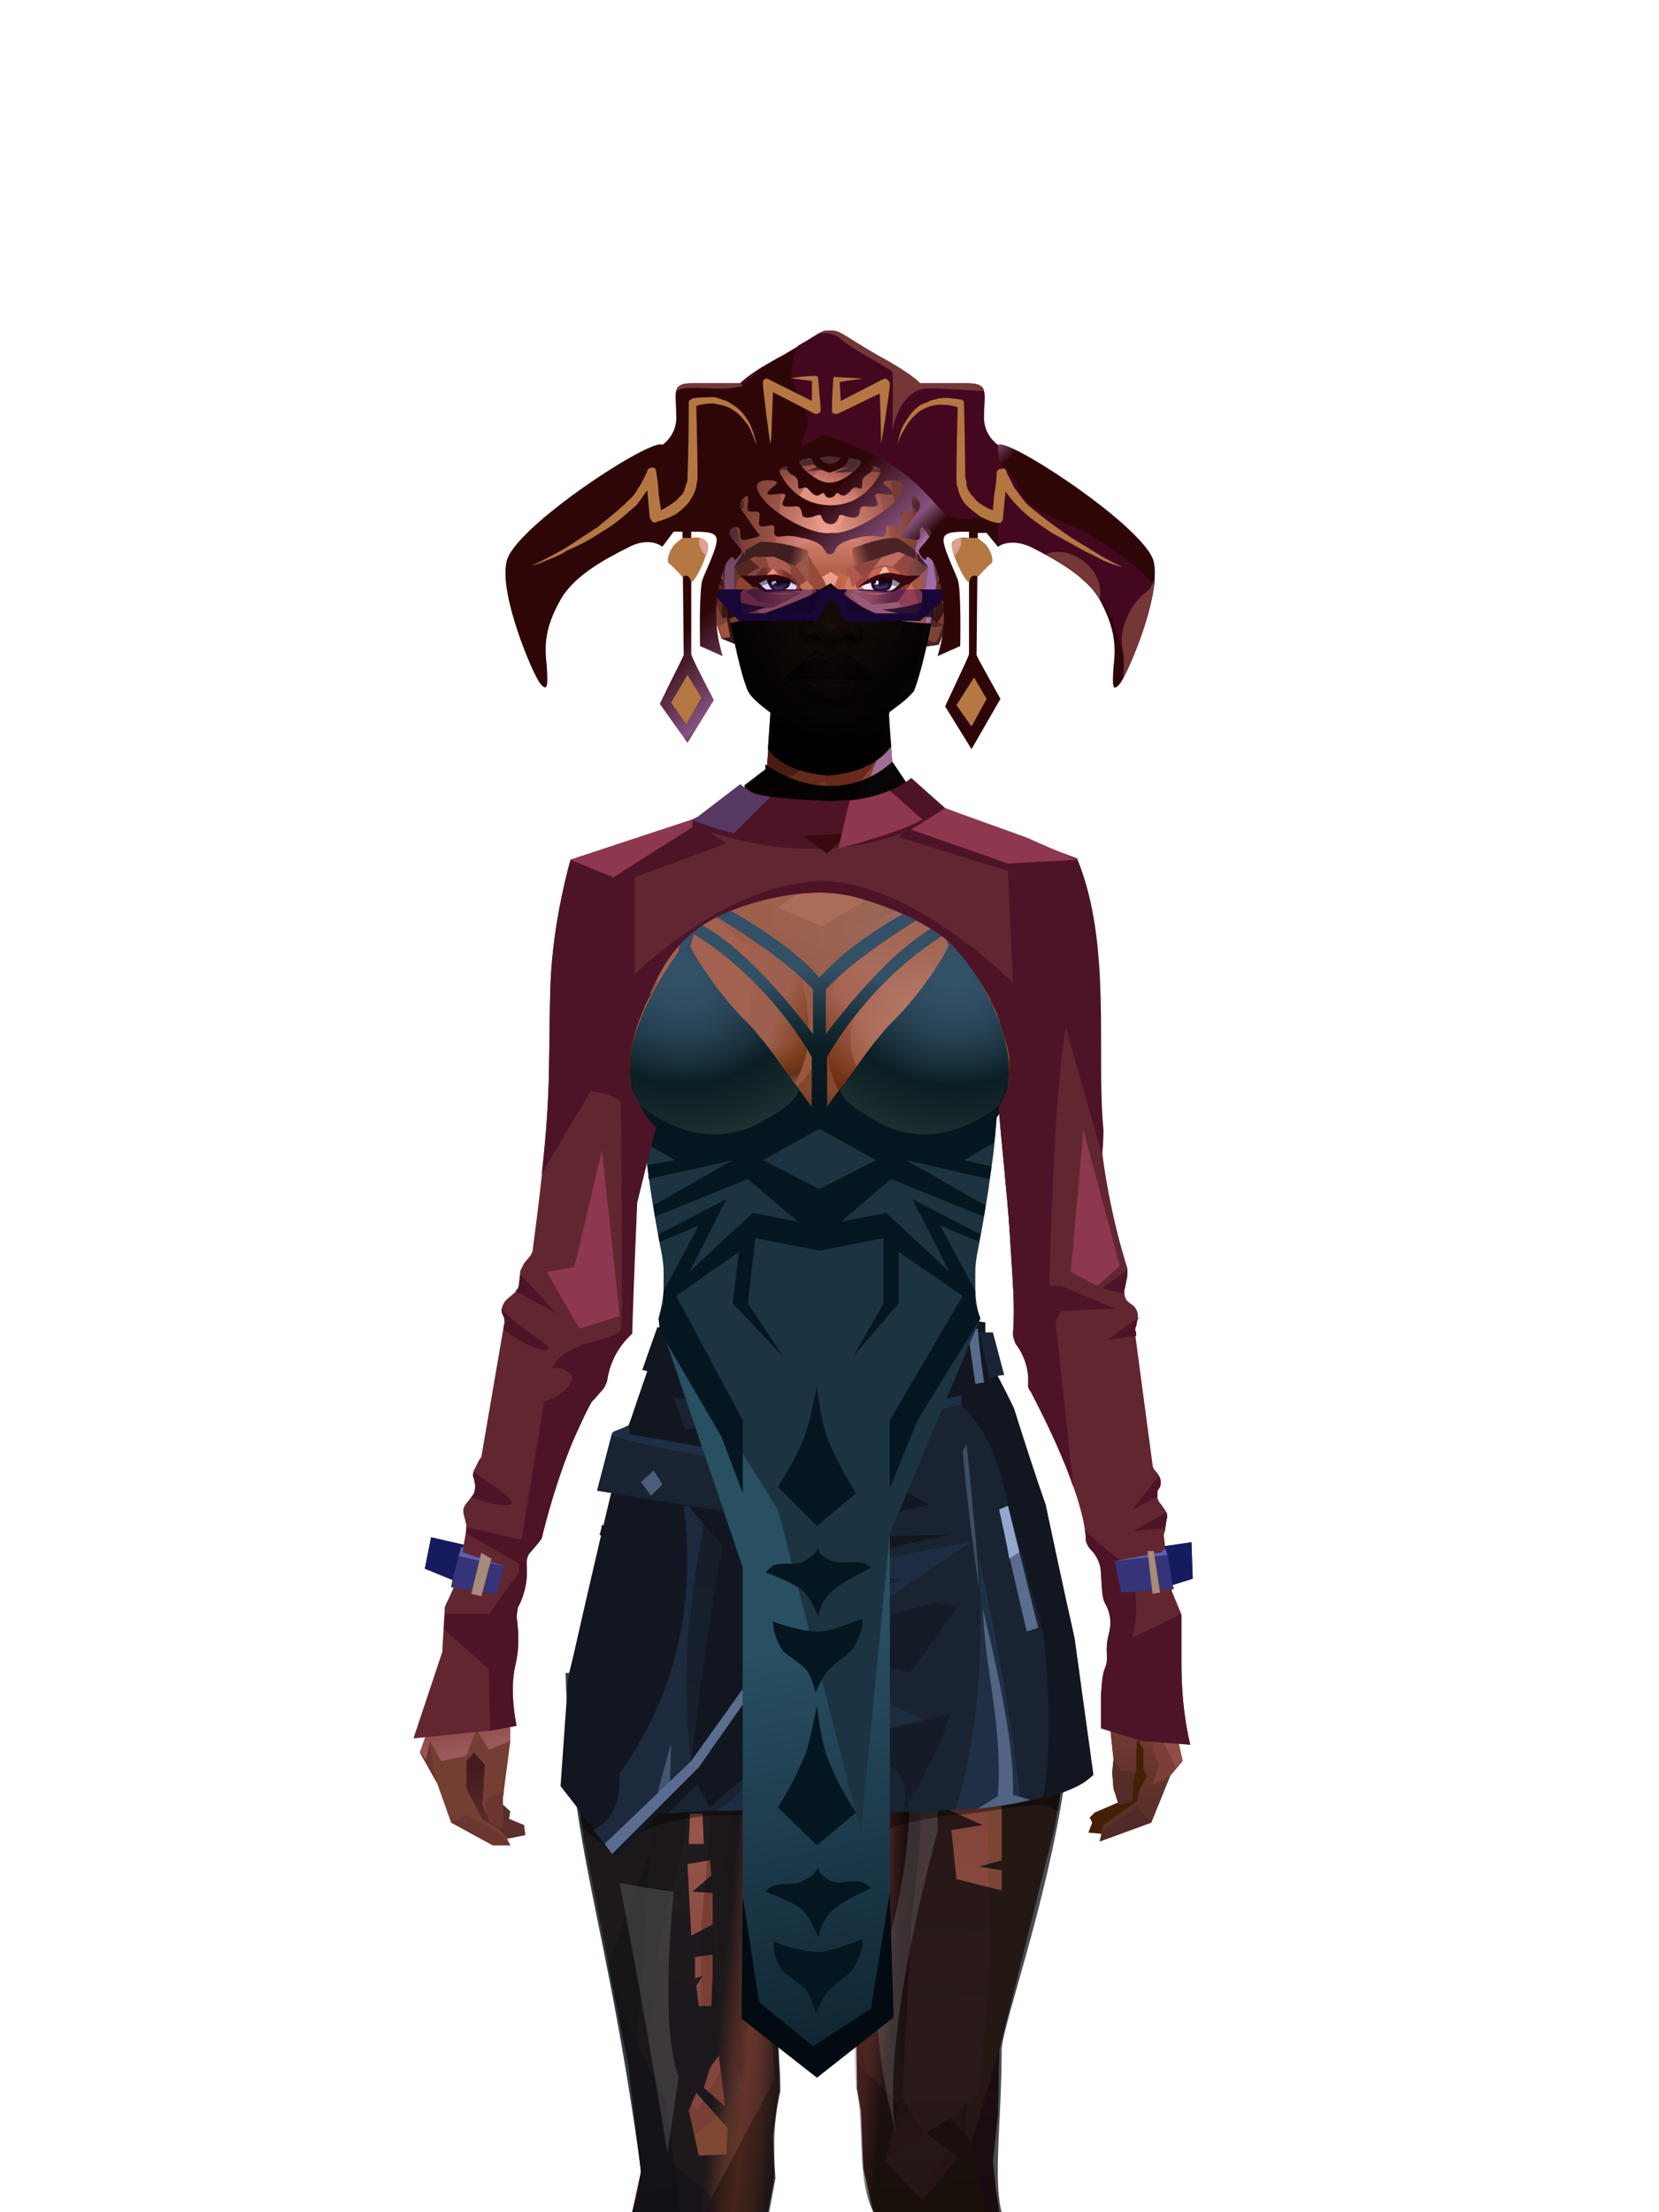 <?xml version="1.0" encoding="UTF-8"?>
<svg xmlns="http://www.w3.org/2000/svg" xmlns:xlink="http://www.w3.org/1999/xlink" width="1320px" height="1760px" viewBox="0 0 1320 1760" version="1.1">
<defs>




</defs>

<defs>
<linearGradient x1="100%" y1="46%" x2="12%" y2="47%" id="id-female-6.6_base_2-0">
<stop stop-color="#723722" offset="0%">
</stop>
<stop stop-color="#96513b" offset="21%">
</stop>
<stop stop-color="#9a6555" offset="46%">
</stop>
<stop stop-color="#9f5e49" offset="80%">
</stop>
<stop stop-color="#93523a" offset="100%">
</stop>
</linearGradient>
<linearGradient x1="53%" y1="81%" x2="50%" y2="21%" id="id-female-6.6_base_2-1">
<stop stop-color="#7b3f37" offset="0%">
</stop>
<stop stop-color="#7d4538" offset="24%">
</stop>
<stop stop-color="#834b33" offset="100%">
</stop>
</linearGradient>
<linearGradient x1="52%" y1="-4%" x2="46%" y2="70%" id="id-female-6.6_base_2-2">
<stop stop-color="#834239" offset="0%">
</stop>
<stop stop-color="#5c3029" offset="100%">
</stop>
</linearGradient>
<linearGradient x1="46%" y1="43%" x2="15%" y2="43%" id="id-female-6.6_base_2-3">
<stop stop-color="#924833" offset="0%">
</stop>
<stop stop-color="#683011" offset="100%">
</stop>
</linearGradient>
<linearGradient x1="54%" y1="37%" x2="12%" y2="72%" id="id-female-6.6_base_2-4">
<stop stop-color="#1e0404" offset="0%">
</stop>
<stop stop-color="#34100e" offset="100%">
</stop>
</linearGradient>
<linearGradient x1="40%" y1="14%" x2="61%" y2="85%" id="id-female-6.6_base_2-5">
<stop stop-color="#461a1f" offset="0%">
</stop>
<stop stop-color="#5b2f2c" offset="100%">
</stop>
</linearGradient>
<linearGradient x1="27%" y1="47%" x2="91%" y2="49%" id="id-female-6.6_base_2-6">
<stop stop-color="#784730" offset="0%">
</stop>
<stop stop-color="#be8bc7" offset="100%">
</stop>
</linearGradient>
<linearGradient x1="47%" y1="60%" x2="49%" y2="79%" id="id-female-6.6_base_2-7">
<stop stop-color="#7f4235" offset="0%">
</stop>
<stop stop-color="#894241" offset="60%">
</stop>
<stop stop-color="#9b595a" offset="100%">
</stop>
</linearGradient>
<linearGradient x1="29%" y1="56%" x2="69%" y2="53%" id="id-female-6.6_base_2-8">
<stop stop-color="#804733" offset="0%">
</stop>
<stop stop-color="#743a2c" offset="8%">
</stop>
<stop stop-color="#7c3d34" offset="18%">
</stop>
<stop stop-color="#5d2920" offset="38%">
</stop>
<stop stop-color="#5b2725" offset="65%">
</stop>
<stop stop-color="#7e4037" offset="81%">
</stop>
<stop stop-color="#4c1b1f" offset="100%">
</stop>
</linearGradient>
<linearGradient x1="47%" y1="45%" x2="54%" y2="46%" id="id-female-6.6_base_2-9">
<stop stop-color="#7a3932" offset="0%">
</stop>
<stop stop-color="#763b2f" offset="62%">
</stop>
<stop stop-color="#5f2c1f" offset="77%">
</stop>
<stop stop-color="#794634" offset="100%">
</stop>
</linearGradient>
<linearGradient x1="51%" y1="7%" x2="50%" y2="100%" id="id-female-6.6_base_2-10">
<stop stop-color="#763d2d" offset="0%">
</stop>
<stop stop-color="#914e49" offset="75%">
</stop>
<stop stop-color="#7b3c3b" offset="100%">
</stop>
</linearGradient>
<linearGradient x1="51%" y1="11%" x2="49%" y2="93%" id="id-female-6.6_base_2-11">
<stop stop-color="#87523f" offset="0%">
</stop>
<stop stop-color="#80482f" offset="73%">
</stop>
<stop stop-color="#865037" offset="100%">
</stop>
</linearGradient>
<linearGradient x1="51%" y1="-5%" x2="48%" y2="96%" id="id-female-6.6_base_2-12">
<stop stop-color="#7d452e" offset="0%">
</stop>
<stop stop-color="#6c3821" offset="100%">
</stop>
</linearGradient>
<linearGradient x1="50%" y1="19%" x2="50%" y2="69%" id="id-female-6.6_base_2-13">
<stop stop-color="#50260a" offset="0%">
</stop>
<stop stop-color="#291000" offset="45%">
</stop>
<stop stop-color="#4c2106" offset="100%">
</stop>
</linearGradient>
<linearGradient x1="46%" y1="74%" x2="39%" y2="35%" id="id-female-6.6_base_2-14">
<stop stop-color="#492117" offset="0%">
</stop>
<stop stop-color="#64311e" offset="51%">
</stop>
<stop stop-color="#713121" offset="100%">
</stop>
</linearGradient>
<linearGradient x1="46%" y1="16%" x2="49%" y2="82%" id="id-female-6.6_base_2-15">
<stop stop-color="#512416" offset="0%" stop-opacity="0.186">
</stop>
<stop stop-color="#482015" offset="100%">
</stop>
</linearGradient>
<linearGradient x1="41%" y1="19%" x2="50%" y2="100%" id="id-female-6.6_base_2-16">
<stop stop-color="#5b2725" offset="0%">
</stop>
<stop stop-color="#50260a" offset="100%">
</stop>
</linearGradient>
<linearGradient x1="50%" y1="31%" x2="45%" y2="50%" id="id-female-6.6_base_2-17">
<stop stop-color="#68361d" offset="0%">
</stop>
<stop stop-color="#894c43" offset="100%">
</stop>
</linearGradient>
<linearGradient x1="51%" y1="22%" x2="50%" y2="100%" id="id-female-6.6_base_2-18">
<stop stop-color="#5d2126" offset="0%">
</stop>
<stop stop-color="#4f1c21" offset="100%">
</stop>
</linearGradient>
<linearGradient x1="49%" y1="0%" x2="50%" y2="100%" id="id-female-6.6_base_2-19">
<stop stop-color="#7a3f2e" offset="0%">
</stop>
<stop stop-color="#793f35" offset="100%">
</stop>
</linearGradient>
<linearGradient x1="44%" y1="15%" x2="50%" y2="100%" id="id-female-6.6_base_2-20">
<stop stop-color="#5b2c1f" offset="0%">
</stop>
<stop stop-color="#50281d" offset="100%">
</stop>
</linearGradient>
<linearGradient x1="52%" y1="21%" x2="49%" y2="83%" id="id-female-6.6_base_2-21">
<stop stop-color="#7f4534" offset="0%">
</stop>
<stop stop-color="#975549" offset="48%">
</stop>
<stop stop-color="#83453f" offset="100%">
</stop>
</linearGradient>
<linearGradient x1="85%" y1="60%" x2="15%" y2="60%" id="id-female-6.6_base_2-22">
<stop stop-color="#864a32" offset="0%">
</stop>
<stop stop-color="#5d2a11" offset="100%">
</stop>
</linearGradient>
<linearGradient x1="48%" y1="-20%" x2="59%" y2="91%" id="id-female-6.6_base_2-23">
<stop stop-color="#96533c" offset="0%">
</stop>
<stop stop-color="#5d2c12" offset="60%">
</stop>
<stop stop-color="#643418" offset="72%">
</stop>
<stop stop-color="#743e24" offset="100%">
</stop>
</linearGradient>
<linearGradient x1="55%" y1="48%" x2="46%" y2="33%" id="id-female-6.6_base_2-24">
<stop stop-color="#743f2a" offset="0%">
</stop>
<stop stop-color="#7e462e" offset="86%">
</stop>
<stop stop-color="#764228" offset="100%">
</stop>
</linearGradient>
<linearGradient x1="50%" y1="19%" x2="50%" y2="78%" id="id-female-6.6_base_2-25">
<stop stop-color="#401900" offset="0%">
</stop>
<stop stop-color="#522003" offset="50%">
</stop>
<stop stop-color="#371900" offset="100%">
</stop>
</linearGradient>
<linearGradient x1="50%" y1="10%" x2="50%" y2="43%" id="id-female-6.6_base_2-26">
<stop stop-color="#85462c" offset="0%">
</stop>
<stop stop-color="#602c13" offset="15%">
</stop>
<stop stop-color="#652d15" offset="68%">
</stop>
<stop stop-color="#592a10" offset="100%">
</stop>
</linearGradient>
<linearGradient x1="89%" y1="50%" x2="9%" y2="52%" id="id-female-6.6_base_2-27">
<stop stop-color="#401d02" offset="0%">
</stop>
<stop stop-color="#995734" offset="53%" stop-opacity="0.199">
</stop>
<stop stop-color="#5a2a10" offset="75%">
</stop>
<stop stop-color="#411900" offset="100%">
</stop>
</linearGradient>
<linearGradient x1="44%" y1="70%" x2="86%" y2="30%" id="id-female-6.6_base_2-28">
<stop stop-color="#9a5741" offset="0%">
</stop>
<stop stop-color="#9c6a5f" offset="100%">
</stop>
</linearGradient>
<linearGradient x1="19%" y1="86%" x2="73%" y2="32%" id="id-female-6.6_base_2-29">
<stop stop-color="#703010" offset="0%">
</stop>
<stop stop-color="#a66353" offset="40%">
</stop>
<stop stop-color="#ae745f" offset="100%">
</stop>
</linearGradient>
<linearGradient x1="35%" y1="94%" x2="47%" y2="12%" id="id-female-6.6_base_2-30">
<stop stop-color="#723c23" offset="0%">
</stop>
<stop stop-color="#966556" offset="40%">
</stop>
<stop stop-color="#ac715d" offset="46%">
</stop>
<stop stop-color="#a36655" offset="100%">
</stop>
</linearGradient>
<linearGradient x1="50%" y1="54%" x2="27%" y2="9%" id="id-female-6.6_base_2-31">
<stop stop-color="#ddab90" offset="0%">
</stop>
<stop stop-color="#ddab90" offset="100%" stop-opacity="0.078">
</stop>
</linearGradient>
<linearGradient x1="20%" y1="36%" x2="93%" y2="69%" id="id-female-6.6_base_2-32">
<stop stop-color="#a36150" offset="0%">
</stop>
<stop stop-color="#9d604e" offset="70%">
</stop>
<stop stop-color="#803a19" offset="100%">
</stop>
</linearGradient>
<linearGradient x1="36%" y1="84%" x2="25%" y2="44%" id="id-female-6.6_base_2-33">
<stop stop-color="#663d38" offset="0%" stop-opacity="0.509">
</stop>
<stop stop-color="#57260a" offset="35%" stop-opacity="0.675">
</stop>
<stop stop-color="#763217" offset="100%" stop-opacity="0">
</stop>
</linearGradient>
<linearGradient x1="63%" y1="95%" x2="43%" y2="20%" id="id-female-6.6_base_2-34">
<stop stop-color="#7c3c2b" offset="0%">
</stop>
<stop stop-color="#8a4b32" offset="46%">
</stop>
<stop stop-color="#88452f" offset="100%">
</stop>
</linearGradient>
<linearGradient x1="40%" y1="0%" x2="50%" y2="86%" id="id-female-6.6_base_2-35">
<stop stop-color="#804025" offset="0%">
</stop>
<stop stop-color="#955542" offset="100%">
</stop>
</linearGradient>
<linearGradient x1="50%" y1="0%" x2="50%" y2="92%" id="id-female-6.6_base_2-36">
<stop stop-color="#b56f5e" offset="0%">
</stop>
<stop stop-color="#8b4e35" offset="100%">
</stop>
</linearGradient>
<linearGradient x1="33%" y1="79%" x2="21%" y2="44%" id="id-female-6.6_base_2-37">
<stop stop-color="#936354" offset="0%">
</stop>
<stop stop-color="#633117" offset="28%">
</stop>
<stop stop-color="#763c17" offset="100%" stop-opacity="0">
</stop>
</linearGradient>
<linearGradient x1="4%" y1="47%" x2="92%" y2="45%" id="id-female-6.6_base_2-38">
<stop stop-color="#391108" offset="0%">
</stop>
<stop stop-color="#501a0f" offset="17%" stop-opacity="0.753">
</stop>
<stop stop-color="#6b3127" offset="48%" stop-opacity="0.386">
</stop>
<stop stop-color="#4a1c15" offset="78%" stop-opacity="0.762">
</stop>
<stop stop-color="#411610" offset="100%">
</stop>
</linearGradient>
<linearGradient x1="60%" y1="45%" x2="67%" y2="53%" id="id-female-6.6_base_2-39">
<stop stop-color="#a3716e" offset="0%">
</stop>
<stop stop-color="#cb93a9" offset="100%">
</stop>
</linearGradient>
<linearGradient x1="48%" y1="15%" x2="54%" y2="81%" id="id-female-6.6_base_2-40">
<stop stop-color="#8c4a35" offset="0%">
</stop>
<stop stop-color="#965850" offset="100%">
</stop>
</linearGradient>
<linearGradient x1="47%" y1="44%" x2="50%" y2="61%" id="id-female-6.6_base_2-41">
<stop stop-color="#3e0d06" offset="0%" stop-opacity="0.175">
</stop>
<stop stop-color="#33100b" offset="100%">
</stop>
</linearGradient>
<linearGradient x1="26%" y1="-7%" x2="50%" y2="96%" id="id-female-6.6_base_2-42">
<stop stop-color="#37373f" offset="0%">
</stop>
<stop stop-color="#19191d" offset="100%">
</stop>
</linearGradient>
<linearGradient x1="50%" y1="12%" x2="59%" y2="82%" id="id-female-6.6_base_2-43">
<stop stop-color="#252525" offset="0%">
</stop>
<stop stop-color="#101010" offset="100%">
</stop>
</linearGradient>
<linearGradient x1="25%" y1="-16%" x2="50%" y2="98%" id="id-female-6.6_base_2-44">
<stop stop-color="#37373f" offset="0%">
</stop>
<stop stop-color="#19191d" offset="100%">
</stop>
</linearGradient>
<linearGradient x1="75%" y1="39%" x2="50%" y2="93%" id="id-female-6.6_base_2-45">
<stop stop-color="#252525" offset="0%">
</stop>
<stop stop-color="#000000" offset="100%">
</stop>
</linearGradient>
</defs>
<g transform="translate(334,549)" id="id-female-6.6_base_2-46">
<polygon points="561 754 565 871 565 881 537 893 533 897 535 901 532 909 543 910 597 864" fill="#451f04" id="id-female-6.6_base_2-47">
</polygon>
<polygon points="537 282 539 246 535 195 529 158 522 137 484 118 440 111 212 111 188 113 157 123 121 139 111 186 108 221 109 290" fill="url(#id-female-6.6_base_2-0)" id="id-female-6.6_base_2-47">
</polygon>
<polygon points="467 393 474 506 503 589 537 672 556 728 561 754 546 794 552 851 551 861 552 874 556 885 567 882 568 866 570 860 570 843 571 834 576 843 576 859 579 864 573 874 571 884 544 903 541 916 582 901 597 864 607 852 600 821 597 716 589 695 582 655 569 523 544 425" fill="url(#id-female-6.6_base_2-1)" id="id-female-6.6_base_2-47">
</polygon>
<polygon points="546 794 552 851 551 861 552 874 556 885 567 882 568 866 570 860 570 843 571 834 576 843 576 859 579 864 573 874 571 884 544 903 541 916 582 901 597 864 583 871 588 855 573 815 561 823" fill="url(#id-female-6.6_base_2-2)" id="id-female-6.6_base_2-47">
</polygon>
<polygon points="552 851 551 861 552 874 556 887 567 884 568 866 570 860 558 860" fill="#552b28" id="id-female-6.6_base_2-47">
</polygon>
<polygon points="544 906 541 916 582 901 571 889" fill="#512926" id="id-female-6.6_base_2-47">
</polygon>
<polygon points="561 754 548 789 566 819 586 806" fill="#66342d" id="id-female-6.6_base_2-47">
</polygon>
<polygon points="486 648 477 599 453 529 440 504 437 490 439 460 449 402 456 340 188 343 198 411 202 493 162 596 153 638 266 693 319 721 386 693" fill="url(#id-female-6.6_base_2-3)" id="id-female-6.6_base_2-47">
</polygon>
<polygon points="486 648 477 599 453 529 440 504 437 490 439 460 449 402 456 340 296 353 376 634" fill="#804025" id="id-female-6.6_base_2-47">
</polygon>
<g transform="translate(188,0)" id="id-female-6.6_base_2-56">
<polygon points="274 114 253 111 232 100 201 76 188 58 184 1 93 1 88 64 25 111 1 113 103 123 121 135 134 138 149 121 161 117 187 119 225 114" fill="#83442e" id="id-female-6.6_base_2-47">
</polygon>
<polygon points="201 76 188 58 185 12 175 57 155 111 185 73" fill="#a06e95" id="id-female-6.6_base_2-47">
</polygon>
<polygon points="149 1 93 1 88 64 108 126 121 135 133 138" fill="#6e361f" id="id-female-6.6_base_2-47">
</polygon>
<polygon points="116 102 120 113 118 115 136 135 150 119 164 71 125 108" fill="#5a2f17" id="id-female-6.6_base_2-60">
</polygon>
<polygon points="121 127 133 138 145 124" fill="#431903" id="id-female-6.6_base_2-61">
</polygon>
<polygon points="136 98 164 71 175 57 186 17 134 51" fill="#68291c" id="id-female-6.6_base_2-62">
</polygon>
<polygon points="97 96 116 80 164 60 178 48 186 17 184 1 93 1 88 64 45 96" fill="#5e2519" opacity="0.654" id="id-female-6.6_base_2-47">
</polygon>
<polygon points="186 17 184 1 93 1 88 64 45 96 66 96" fill="url(#id-female-6.6_base_2-4)" opacity="0.467" id="id-female-6.6_base_2-47">
</polygon>
<polygon points="123 58 176 23 186 17 184 1 93 1 91 22 108 55" fill="#1e0404" opacity="0.434" id="id-female-6.6_base_2-47">
</polygon>
</g>
<polygon points="41 844 33 856 36 895 64 915 84 911 83 903 71 898 72 892 63 884 52 849" fill="url(#id-female-6.6_base_2-5)" id="id-female-6.6_base_2-47">
</polygon>
<polygon points="315 152 285 173 320 188 357 166" fill="#aa6d58" id="id-female-6.6_base_2-67">
</polygon>
<polygon points="327 150 370 130 342 127" fill="#7d452b" id="id-female-6.6_base_2-68">
</polygon>
<polygon points="301 142 303 148 243 131 240 119 276 119" fill="#7b442b" id="id-female-6.6_base_2-69">
</polygon>
<polygon points="159 149 206 123 269 123 303 144 297 118 188 113 157 123 121 139" fill="url(#id-female-6.6_base_2-6)" id="id-female-6.6_base_2-47">
</polygon>
<polygon points="157 123 121 139 153 167 196 134" fill="#be8ca3" id="id-female-6.6_base_2-47">
</polygon>
<polygon points="89 584 77 541 62 551 45 658 34 712 25 741 25 762 10 817 0 845 14 870 25 901 58 919 72 919 69 913 61 905 50 899 37 874 37 852 43 845 52 855 50 887 56 901 64 905 66 901 66 882 72 836 72 800 69 781 64 773 66 735 85 684 121 599 162 510" fill="url(#id-female-6.6_base_2-7)" id="id-female-6.6_base_2-47">
</polygon>
<polygon points="89 584 77 541 62 551 45 658 48 715 121 599 162 510" fill="#7a432a" id="id-female-6.6_base_2-47">
</polygon>
<polygon points="55 843 45 827 37 848 17 852 8 836 5 851 0 845 14 870 25 901 58 919 72 919 69 913 61 905 50 899 37 874 37 852 43 845 52 855 50 887 56 901 64 905 66 901 66 882 72 836" fill="#743e32" id="id-female-6.6_base_2-47">
</polygon>
<polygon points="53 882 52 892 56 901 64 905 66 901 66 882 67 876" fill="#6b362f" id="id-female-6.6_base_2-47">
</polygon>
<polygon points="25 901 58 919 72 919 62 909 37 895" fill="#6b362f" id="id-female-6.6_base_2-47">
</polygon>
<polygon points="160 467 145 488 108 578 45 777 48 797 64 773 66 735 85 684 121 599 162 510" fill="#643317" id="id-female-6.6_base_2-47">
</polygon>
<polygon points="169 1211 277 1211 282 1183 281 1150 284 1127 286 1114 285 1063 293 972 306 866 311 792 309 768 323 771 337 768 333 817 333 855 339 924 346 1008 348 1113 351 1130 353 1176 361 1211 461 1211 458 1191 456 1170 460 1133 461 1082 505 905 516 839 518 826 512 762 503 706 486 648 482 629 386 690 318 718 266 690 184 629 153 637 132 731 119 781 118 813 123 862 131 916 166 1094 176 1179" fill="url(#id-female-6.6_base_2-8)" id="id-female-6.6_base_2-47">
</polygon>
<polygon points="463 664 416 771 400 819 392 1125 359 1178 398 1204 441 1153 461 1082 505 905 516 839 518 826 515 789 490 714" fill="url(#id-female-6.6_base_2-9)" id="id-female-6.6_base_2-47">
</polygon>
<polygon points="422 1160 395 1199 365 1171 401 1149 384 1120 391 983 411 786 416 771 448 697 454 1013 445 1116 407 1149" fill="url(#id-female-6.6_base_2-10)" id="id-female-6.6_base_2-80">
</polygon>
<polygon points="121 139 111 186 108 221 109 290 96 438 89 464 69 510 89 585 162 510 167 425 162 241" fill="url(#id-female-6.6_base_2-11)" id="id-female-6.6_base_2-47">
</polygon>
<polygon points="101 466 103 488 106 510 160 447 179 359 164 232 187 184 186 179 132 181 161 234 161 321 149 376 151 384 123 461 114 466" fill="url(#id-female-6.6_base_2-12)" id="id-female-6.6_base_2-82">
</polygon>
<polygon points="96 438 89 464 69 510 51 621 101 520 96 476" fill="#82566b" id="id-female-6.6_base_2-47">
</polygon>
<polygon points="96 451 128 365 134 316 121 139 111 186 108 221 109 290 96 438" fill="#643317" id="id-female-6.6_base_2-47">
</polygon>
<polygon points="184 241 177 248 162 225 138 289 161 321 170 375 161 420 151 411 162 510 167 425 188 343" fill="url(#id-female-6.6_base_2-13)" id="id-female-6.6_base_2-47">
</polygon>
<polygon points="284 1127 286 1114 285 1063 293 972 306 866 311 792 309 768 323 771 337 768 333 817 333 855 339 924 346 1008 375 889 416 771 463 664 490 714 515 790 512 762 503 706 486 648 477 599 471 583 420 650 316 720 201 654 244 742 264 824 275 994" fill="url(#id-female-6.6_base_2-14)" id="id-female-6.6_base_2-47">
</polygon>
<polygon points="298 930 306 866 311 792 309 768 323 771 337 768 333 817 333 855 336 894 347 826 360 784 378 733 388 687 321 739 254 687 267 736 291 821" fill="url(#id-female-6.6_base_2-15)" id="id-female-6.6_base_2-47">
</polygon>
<polygon points="348 1093 348 1113 351 1130 353 1176 361 1211 461 1211 439 1155 422 1136 403 1148 429 1168 400 1202 370 1170 382 1125" fill="url(#id-female-6.6_base_2-16)" id="id-female-6.6_base_2-47">
</polygon>
<polygon points="10 855 8 836 5 851 0 845 14 870" fill="#6d342e" id="id-female-6.6_base_2-47">
</polygon>
<polygon points="520 500 516 520 544 629 474 500 490 399" fill="url(#id-female-6.6_base_2-17)" id="id-female-6.6_base_2-90">
</polygon>
<polygon points="461 1211 458 1191 456 1170 460 1133 461 1082 439 1155 450 1211" fill="url(#id-female-6.6_base_2-18)" id="id-female-6.6_base_2-47">
</polygon>
<polygon points="220 1149 259 1115 240 1063 232 973 266 819 240 713 201 661 158 650 201 784 183 925 170 1083" fill="url(#id-female-6.6_base_2-19)" id="id-female-6.6_base_2-92">
</polygon>
<polygon points="169 1211 277 1211 282 1183 281 1150 284 1127 286 1114 286 1098 226 1211 207 1211 196 1121 173 1078 150 1014 166 1094 176 1179" fill="url(#id-female-6.6_base_2-20)" id="id-female-6.6_base_2-47">
</polygon>
<polygon points="173 1078 183 924 150 1014" fill="#6b352c" id="id-female-6.6_base_2-47">
</polygon>
<polygon points="169 1211 239 1211 230 1196 204 1175 173 1150 176 1179" fill="#521e24" opacity="0.574" id="id-female-6.6_base_2-47">
</polygon>
<polygon points="221 1130 240 1097 224 1063 224 983 240 804 217 698 190 668 212 771 212 910 190 998 181 1094" fill="url(#id-female-6.6_base_2-21)" id="id-female-6.6_base_2-92">
</polygon>
<polygon points="217 795 221 692 200 667 169 658 200 737" fill="#9c5f46" id="id-female-6.6_base_2-97">
</polygon>
<polygon points="511 476 492 419 481 447 484 356 521 274 533 417" fill="url(#id-female-6.6_base_2-22)" id="id-female-6.6_base_2-98">
</polygon>
<polygon points="569 523 544 425 542 346 537 282 539 246 535 195 529 158 522 137 494 161 419 158 471 211 516 290 525 411 511 477 518 507 535 462 562 543" fill="url(#id-female-6.6_base_2-23)" id="id-female-6.6_base_2-47">
</polygon>
<polygon points="486 389 533 243 501 167 464 207 451 247 463 265" fill="url(#id-female-6.6_base_2-24)" id="id-female-6.6_base_2-100">
</polygon>
<polygon points="473 490 474 506 503 589 537 672 556 728 561 754 567 712 543 623" fill="#582a0f" id="id-female-6.6_base_2-47">
</polygon>
<polygon points="460 328 466 378 474 506 490 425 486 392 469 274 479 230 461 260 454 251" fill="url(#id-female-6.6_base_2-25)" id="id-female-6.6_base_2-47">
</polygon>
<polygon points="440 504 437 490 439 460 449 402 456 340 458 328 325 282 188 343 198 411 202 493 162 596 157 621 161 633 169 599 173 570 204 506 202 458 217 402 286 365 321 352 353 360 422 402 431 493 437 520" fill="url(#id-female-6.6_base_2-26)" id="id-female-6.6_base_2-47">
</polygon>
<polygon points="451 385 456 340 458 328 364 340 330 308 268 343 188 343 194 379 262 368 312 343 335 340 381 368" fill="url(#id-female-6.6_base_2-27)" id="id-female-6.6_base_2-47">
</polygon>
<polygon points="286 328 306 310 330 274 453 252 464 205 421 156 317 204 219 165 210 154 188 180" fill="url(#id-female-6.6_base_2-28)" id="id-female-6.6_base_2-105">
</polygon>
<path d="M 422 195 L 405 190 C 377 190 357 198 343 214 C 329 230 322 250 323 276 C 324 301 331 320 345 333 C 365 351 384 356 405 356 C 425 356 444 347 450 342 C 454 339 457 335 460 328 C 463 323 466 317 467 308 C 469 294 466 276 457 254 L 422 195 Z" fill="url(#id-female-6.6_base_2-29)" id="id-female-6.6_base_2-106">
</path>
<path d="M 422 195 L 417 175 C 386 188 366 196 358 201 C 355 203 351 206 348 208 C 348 209 381 253 448 342 C 454 338 459 332 463 324 C 469 310 469 301 469 293 C 469 287 465 275 459 257 L 422 195 Z" fill="url(#id-female-6.6_base_2-30)" id="id-female-6.6_base_2-106">
</path>
<path d="M 375 226 C 338 253 343 276 343 284 C 343 291 353 319 371 335 C 379 342 422 349 447 331 C 468 316 472 294 458 265 C 427 221 400 208 375 226 Z" fill="url(#id-female-6.6_base_2-31)" opacity="0.282" id="id-female-6.6_base_2-106">
</path>
<path d="M 272 205 C 260 199 243 200 221 209 C 187 227 169 258 168 303 C 167 319 184 342 190 346 C 197 351 212 356 239 353 C 257 351 272 344 284 333 C 303 312 312 288 309 260 C 305 217 291 214 272 205 Z" fill="url(#id-female-6.6_base_2-32)" id="id-female-6.6_base_2-109">
</path>
<path d="M 340 285 C 333 252 328 240 326 248 C 324 254 323 263 323 276 C 324 301 331 320 345 333 C 365 351 382 356 404 356 C 425 356 444 347 450 342 C 456 337 465 325 468 308 C 472 290 465 276 463 268 C 461 263 460 259 458 255 L 442 290 L 399 304 L 366 300 L 340 285 Z" fill="url(#id-female-6.6_base_2-33)" id="id-female-6.6_base_2-106">
</path>
<path d="M 153 637 L 149 654 L 132 731 L 130 739 C 133 730 135 723 137 718 C 140 709 147 691 149 680 C 151 671 155 655 161 633 L 172 570 L 162 596 L 153 637 Z" fill="#7d362e" id="id-female-6.6_base_2-47">
</path>
<path d="M 259 203 C 254 199 240 185 217 163 L 210 153 L 186 180 C 192 211 192 231 186 239 C 175 256 168 277 168 303 C 168 324 190 352 239 344 C 252 342 274 217 259 203 Z" fill="#a36150" id="id-female-6.6_base_2-109">
</path>
<polygon points="175 565 203 550 234 558 241 520 203 455 203 507" fill="#5e2d13" id="id-female-6.6_base_2-113">
</polygon>
<polygon points="241 442 241 518 229 556 233 629 266 657 316 707 381 659 395 629 364 504 350 504 301 380" fill="url(#id-female-6.6_base_2-34)" id="id-female-6.6_base_2-114">
</polygon>
<polygon points="432 626 427 589 407 518 414 505 450 568 470 618" fill="url(#id-female-6.6_base_2-35)" id="id-female-6.6_base_2-115">
</polygon>
<polygon points="302 376 254 442 254 546 302 590 364 568 364 504 350 504 376 454 345 400" fill="url(#id-female-6.6_base_2-36)" opacity="0.599" id="id-female-6.6_base_2-114">
</polygon>
<polygon points="317 480 342 436 319 413 300 447" fill="#874a31" id="id-female-6.6_base_2-117">
</polygon>
<polygon points="304 541 318 507 329 541 314 549" fill="#774029" id="id-female-6.6_base_2-118">
</polygon>
<polygon points="306 543 316 578 329 541" fill="#935f42" id="id-female-6.6_base_2-119">
</polygon>
<path d="M 178 333 C 179 334 180 336 182 338 C 184 342 186 343 189 346 C 190 347 197 351 206 353 C 215 354 226 355 239 353 C 257 351 272 344 284 333 C 293 322 299 313 302 305 C 304 301 307 293 309 277 C 310 274 310 268 309 260 L 228 277 L 207 295 L 178 333 Z" fill="url(#id-female-6.6_base_2-37)" id="id-female-6.6_base_2-109">
</path>
<polygon points="306 543 308 550 324 556 329 541" fill="#9e7261" id="id-female-6.6_base_2-119">
</polygon>
<polygon points="308 543 318 525 323 542 314 548" fill="#3c1e03" id="id-female-6.6_base_2-122">
</polygon>
<polygon points="152 641 162 596 176 561 185 617 214 602 246 628 323 690 404 628 423 605 454 605 470 577 477 599 482 629 388 689 337 768 323 771 309 768 259 688 175 639 142 688" fill="url(#id-female-6.6_base_2-38)" opacity="0.442" id="id-female-6.6_base_2-123">
</polygon>
<polygon points="490 154 522 137 484 118 412 123" fill="url(#id-female-6.6_base_2-39)" id="id-female-6.6_base_2-47">
</polygon>
<polygon points="573 785 588 829 602 858 607 852 600 821 597 716 576 763" fill="#8e4d48" id="id-female-6.6_base_2-47">
</polygon>
<polygon points="574 722 589 695 582 655 533 542" fill="url(#id-female-6.6_base_2-40)" id="id-female-6.6_base_2-47">
</polygon>
<polygon points="172 640 241 690 309 768 323 771 338 768 395 706 469 661 404 650 313 706 217 629" fill="url(#id-female-6.6_base_2-41)" opacity="0.571" id="id-female-6.6_base_2-127">
</polygon>
<g transform="translate(188,270)" id="id-female-6.6_base_2-128">
<polygon points="207 13 207 10 217 2 220 2 239 21 258 39 260 42 250 51 246 52 226 33" fill="url(#id-female-6.6_base_2-42)" id="id-female-6.6_base_2-129">
</polygon>
<polygon points="208 40 218 50 222 50 240 33 257 13 257 9 247 0 244 1 230 19 209 36" fill="url(#id-female-6.6_base_2-43)" id="id-female-6.6_base_2-130">
</polygon>
<polygon points="1 13 1 10 10 2 15 2 32 21 50 39 52 42 42 52 38 52 19 33" fill="url(#id-female-6.6_base_2-44)" id="id-female-6.6_base_2-129">
</polygon>
<polygon points="0 43 10 53 14 53 33 35 50 15 50 11 40 3 36 4 19 23 1 39" fill="url(#id-female-6.6_base_2-45)" id="id-female-6.6_base_2-130">
</polygon>
</g>
</g>
<defs>
<linearGradient x1="50%" y1="0%" x2="50%" y2="85%" id="id-female-6.8_face_2-0">
<stop stop-color="#874639" offset="0%">
</stop>
<stop stop-color="#4d2322" offset="100%">
</stop>
</linearGradient>
<radialGradient cx="50%" cy="55%" r="91%" id="id-female-6.8_face_2-1" fx="50%" fy="55%" gradientTransform="translate(0.5,0.55) scale(1,0.697) rotate(-90) scale(1,0.712) translate(-0.5,-0.55)">
<stop stop-color="#a3513a" offset="0%">
</stop>
<stop stop-color="#c87359" offset="39%">
</stop>
<stop stop-color="#291013" offset="100%">
</stop>
</radialGradient>
<linearGradient x1="11%" y1="60%" x2="57%" y2="52%" id="id-female-6.8_face_2-2">
<stop stop-color="#944831" offset="0%">
</stop>
<stop stop-color="#b46750" offset="48%">
</stop>
<stop stop-color="#d27d60" offset="100%">
</stop>
</linearGradient>
<linearGradient x1="46%" y1="46%" x2="22%" y2="61%" id="id-female-6.8_face_2-3">
<stop stop-color="#a0543d" offset="0%">
</stop>
<stop stop-color="#642d27" offset="100%">
</stop>
</linearGradient>
<linearGradient x1="48%" y1="50%" x2="57%" y2="65%" id="id-female-6.8_face_2-4">
<stop stop-color="#a55643" offset="0%">
</stop>
<stop stop-color="#66342f" offset="100%">
</stop>
</linearGradient>
<linearGradient x1="100%" y1="38%" x2="17%" y2="50%" id="id-female-6.8_face_2-5">
<stop stop-color="#cb7b65" offset="0%">
</stop>
<stop stop-color="#ae6452" offset="100%">
</stop>
</linearGradient>
<linearGradient x1="47%" y1="27%" x2="48%" y2="50%" id="id-female-6.8_face_2-6">
<stop stop-color="#532d32" offset="0%">
</stop>
<stop stop-color="#794968" offset="100%">
</stop>
</linearGradient>
<radialGradient cx="47%" cy="70%" r="97%" id="id-female-6.8_face_2-7" fx="47%" fy="70%" gradientTransform="translate(0.467,0.7) scale(0.592,1) rotate(-93) translate(-0.467,-0.7)">
<stop stop-color="#d17f6c" offset="0%">
</stop>
<stop stop-color="#622923" offset="100%">
</stop>
</radialGradient>
<linearGradient x1="42%" y1="43%" x2="61%" y2="33%" id="id-female-6.8_face_2-8">
<stop stop-color="#783a36" offset="0%">
</stop>
<stop stop-color="#632f2b" offset="100%">
</stop>
</linearGradient>
<radialGradient cx="45%" cy="79%" r="81%" id="id-female-6.8_face_2-9" fx="45%" fy="79%" gradientTransform="translate(0.447,0.79) scale(0.833,1) rotate(-90) scale(1,1) translate(-0.447,-0.79)">
<stop stop-color="#f2a292" offset="0%">
</stop>
<stop stop-color="#93483d" offset="100%">
</stop>
</radialGradient>
<linearGradient x1="58%" y1="0%" x2="20%" y2="89%" id="id-female-6.8_face_2-10">
<stop stop-color="#d48072" offset="0%" stop-opacity="0">
</stop>
<stop stop-color="#e49281" offset="46%">
</stop>
<stop stop-color="#f2a38f" offset="100%" stop-opacity="0.432">
</stop>
</linearGradient>
<linearGradient x1="52%" y1="22%" x2="50%" y2="16%" id="id-female-6.8_face_2-11">
<stop stop-color="#a06daa" offset="0%">
</stop>
<stop stop-color="#a471b2" offset="100%" stop-opacity="0.398">
</stop>
</linearGradient>
<radialGradient cx="45%" cy="76%" r="54%" id="id-female-6.8_face_2-12" fx="45%" fy="76%" gradientTransform="translate(0.455,0.761) scale(0.673,1) scale(1,0.612) translate(-0.455,-0.761)">
<stop stop-color="#bc6d5a" offset="0%">
</stop>
<stop stop-color="#974c3a" offset="100%">
</stop>
</radialGradient>
<linearGradient x1="50%" y1="0%" x2="50%" y2="73%" id="id-female-6.8_face_2-13">
<stop stop-color="#d88873" offset="0%">
</stop>
<stop stop-color="#b4624d" offset="100%">
</stop>
</linearGradient>
<linearGradient x1="25%" y1="52%" x2="67%" y2="55%" id="id-female-6.8_face_2-14">
<stop stop-color="#d37b62" offset="0%">
</stop>
<stop stop-color="#843c39" offset="100%">
</stop>
</linearGradient>
<linearGradient x1="71%" y1="52%" x2="18%" y2="50%" id="id-female-6.8_face_2-15">
<stop stop-color="#994d39" offset="0%">
</stop>
<stop stop-color="#5e2c26" offset="100%">
</stop>
</linearGradient>
<linearGradient x1="94%" y1="63%" x2="50%" y2="63%" id="id-female-6.8_face_2-16">
<stop stop-color="#6f3d40" offset="0%">
</stop>
<stop stop-color="#ad594c" offset="100%">
</stop>
</linearGradient>
<linearGradient x1="50%" y1="0%" x2="50%" y2="84%" id="id-female-6.8_face_2-17">
<stop stop-color="#0b071e" offset="0%">
</stop>
<stop stop-color="#3c2f7b" offset="100%">
</stop>
</linearGradient>
<linearGradient x1="75%" y1="46%" x2="36%" y2="49%" id="id-female-6.8_face_2-18">
<stop stop-color="#772f2b" offset="0%">
</stop>
<stop stop-color="#b35849" offset="46%">
</stop>
<stop stop-color="#693027" offset="100%">
</stop>
</linearGradient>
<linearGradient x1="50%" y1="0%" x2="50%" y2="84%" id="id-female-6.8_face_2-19">
<stop stop-color="#0b071e" offset="0%">
</stop>
<stop stop-color="#3c2f7b" offset="100%">
</stop>
</linearGradient>
<linearGradient x1="28%" y1="50%" x2="72%" y2="55%" id="id-female-6.8_face_2-20">
<stop stop-color="#4c1a19" offset="0%">
</stop>
<stop stop-color="#692928" offset="100%">
</stop>
</linearGradient>
<radialGradient cx="50%" cy="28%" r="98%" id="id-female-6.8_face_2-21" fx="50%" fy="28%" gradientTransform="translate(0.5,0.278) scale(0.259,1) rotate(90) scale(1,1) translate(-0.5,-0.278)">
<stop stop-color="#df6c71" offset="0%">
</stop>
<stop stop-color="#9f504c" offset="100%">
</stop>
</radialGradient>
<linearGradient x1="13%" y1="50%" x2="90%" y2="50%" id="id-female-6.8_face_2-22">
<stop stop-color="#682929" offset="0%">
</stop>
<stop stop-color="#b85454" offset="54%">
</stop>
<stop stop-color="#833a38" offset="100%">
</stop>
</linearGradient>
<radialGradient cx="48%" cy="82%" r="121%" id="id-female-6.8_face_2-23" fx="48%" fy="82%" gradientTransform="translate(0.483,0.816) scale(0.316,1) rotate(-95) translate(-0.483,-0.816)">
<stop stop-color="#ba354f" offset="0%">
</stop>
<stop stop-color="#592020" offset="100%">
</stop>
</radialGradient>
<linearGradient x1="32%" y1="49%" x2="112%" y2="53%" id="id-female-6.8_face_2-24">
<stop stop-color="#f6b8cb" offset="0%">
</stop>
<stop stop-color="#78272f" offset="100%">
</stop>
</linearGradient>
<linearGradient x1="50%" y1="0%" x2="50%" y2="100%" id="id-female-6.8_face_2-25">
<stop stop-color="#693c4e" offset="0%">
</stop>
<stop stop-color="#7a5771" offset="100%">
</stop>
</linearGradient>
<linearGradient x1="50%" y1="0%" x2="50%" y2="100%" id="id-female-6.8_face_2-26">
<stop stop-color="#693c4e" offset="0%">
</stop>
<stop stop-color="#7a5771" offset="100%">
</stop>
</linearGradient>
<linearGradient x1="-8%" y1="57%" x2="25%" y2="53%" id="id-female-6.8_face_2-27">
<stop stop-color="#c06e59" offset="0%">
</stop>
<stop stop-color="#4c2426" offset="100%">
</stop>
</linearGradient>
<linearGradient x1="106%" y1="53%" x2="76%" y2="50%" id="id-female-6.8_face_2-28">
<stop stop-color="#c06f5a" offset="0%">
</stop>
<stop stop-color="#401f21" offset="100%">
</stop>
</linearGradient>
<linearGradient x1="81%" y1="45%" x2="17%" y2="63%" id="id-female-6.8_face_2-29">
<stop stop-color="#c86c4d" offset="0%">
</stop>
<stop stop-color="#90452f" offset="100%">
</stop>
</linearGradient>
<linearGradient x1="50%" y1="14%" x2="50%" y2="87%" id="id-female-6.8_face_2-30">
<stop stop-color="#d37e62" offset="0%">
</stop>
<stop stop-color="#be6540" offset="100%">
</stop>
</linearGradient>
<linearGradient x1="50%" y1="29%" x2="50%" y2="100%" id="id-female-6.8_face_2-31">
<stop stop-color="#a4543f" offset="0%">
</stop>
<stop stop-color="#602b28" offset="100%">
</stop>
</linearGradient>
</defs>
<g transform="translate(561,332)" id="id-female-6.8_face_2-32">
<g transform="translate(172,115)" id="id-female-6.8_face_2-33">
<polygon points="14 1 18 0 25 8 27 21 24 41 14 66 0 68" fill="url(#id-female-6.8_face_2-0)" id="id-female-6.8_face_2-34">
</polygon>
<polygon points="12 48 19 50 23 42 26 24 20 12 12 22" fill="#7d3f38" id="id-female-6.8_face_2-35">
</polygon>
<polygon points="11 21 17 10 20 5 24 7 26 24 20 36 18 31 20 16 9 29" fill="#632a21" id="id-female-6.8_face_2-36">
</polygon>
<polygon points="10 28 11 38 8 45 13 49 19 38 13 24" fill="#381717" id="id-female-6.8_face_2-37">
</polygon>
<polygon points="12 18 17 17 18 9" fill="#381717" id="id-female-6.8_face_2-38">
</polygon>
<polygon points="17 51 9 52 7 51 4 62 11 64 13 62" fill="#7c4337" id="id-female-6.8_face_2-39">
</polygon>
</g>
<g transform="translate(0,113)" id="id-female-6.8_face_2-40">
<polygon points="13 0 5 0 0 13 4 36 13 63 25 67" fill="#9b4d38" id="id-female-6.8_face_2-41">
</polygon>
<polygon points="5 9 0 13 4 36 13 63 25 67 13 24" fill="#7d3f38" id="id-female-6.8_face_2-41">
</polygon>
<polygon points="18 46 14 47 7 32 11 26 4 9 6 5 16 20 17 29" fill="#632a21" id="id-female-6.8_face_2-43">
</polygon>
<polygon points="13 62 20 62 18 49 11 53" fill="#a0533d" id="id-female-6.8_face_2-44">
</polygon>
<polygon points="25 68 13 63 20 62 17 46 14 47 13 44 14 29 17 26 14 22 10 19 10 11 17 20" fill="#381717" id="id-female-6.8_face_2-45">
</polygon>
<polygon points="13 9 4 3 5 0 12 0" fill="#c26e60" id="id-female-6.8_face_2-46">
</polygon>
</g>
<path d="M 29 199 C 21 165 17 151 15 130 C 4 44 33 0 103 0 C 180 0 191 63 186 119 C 183 157 173 191 170 202 C 169 206 167 213 164 217 C 155 229 135 242 119 249 C 112 251 89 251 79 249 C 65 240 47 234 36 218 C 33 213 32 209 29 199 Z" fill="url(#id-female-6.8_face_2-1)" id="id-female-6.8_face_2-47">
</path>
<polygon points="122 166 151 182 171 155 113 120 77 124 20 148 51 190 66 182 86 155" fill="url(#id-female-6.8_face_2-2)" id="id-female-6.8_face_2-48">
</polygon>
<polygon points="115 140 139 167 156 148 121 130 119 140" fill="#e49484" id="id-female-6.8_face_2-49">
</polygon>
<polygon points="169 156 153 147 164 132 174 151" fill="#d66650" id="id-female-6.8_face_2-50">
</polygon>
<path d="M 29 199 C 24 176 20 162 18 149 C 18 148 33 157 51 182 C 54 187 57 195 59 208 C 110 231 130 244 119 249 C 112 251 89 251 79 249 C 65 240 47 234 36 218 C 33 213 32 209 29 199 Z" fill="url(#id-female-6.8_face_2-3)" id="id-female-6.8_face_2-47">
</path>
<path d="M 119 249 C 112 251 89 251 79 249 C 77 247 74 245 70 242 L 80 234 L 131 223 C 125 240 121 248 119 249 Z" fill="#79382d" id="id-female-6.8_face_2-47">
</path>
<path d="M 135 207 L 136 195 L 171 151 L 164 131 L 171 125 C 178 143 181 152 181 154 C 177 177 172 195 170 202 C 169 206 167 213 164 217 C 155 229 135 242 119 249 L 135 207 Z" fill="url(#id-female-6.8_face_2-4)" id="id-female-6.8_face_2-47">
</path>
<polygon points="179 117 171 125 177 143" fill="#90596c" id="id-female-6.8_face_2-47">
</polygon>
<polygon points="89 188 91 178 110 176 113 191 99 195" fill="url(#id-female-6.8_face_2-5)" id="id-female-6.8_face_2-55">
</polygon>
<polygon points="87 187 87 181 78 175 104 155 123 177 113 180 106 181 101 185 95 182 91 181 89 187" fill="#56281b" opacity="0.297" id="id-female-6.8_face_2-56">
</polygon>
<path d="M 119 249 C 112 251 89 251 79 249 C 65 240 47 234 36 218 L 79 247 L 119 249 Z" fill="#814c5e" id="id-female-6.8_face_2-47">
</path>
<polygon points="23 119 31 133 45 121 34 111" fill="#562722" id="id-female-6.8_face_2-58">
</polygon>
<polygon points="23 119 23 141 31 133" fill="#663632" id="id-female-6.8_face_2-58">
</polygon>
<path d="M 18 149 C 17 143 15 136 15 130 C 14 120 13 111 13 103 L 21 70 L 32 111 L 23 119 L 23 145 L 35 163 L 18 149 Z" fill="url(#id-female-6.8_face_2-6)" id="id-female-6.8_face_2-47">
</path>
<path d="M 30 111 L 24 83 C 36 49 59 30 92 24 C 126 19 155 33 180 67 L 186 98 L 183 119 L 99 103 L 30 111 Z" fill="url(#id-female-6.8_face_2-7)" id="id-female-6.8_face_2-61">
</path>
<path d="M 180 58 L 186 98 L 183 119 L 171 104 L 164 65 L 154 82 C 147 53 146 38 149 36 C 160 43 170 50 180 58 Z" fill="url(#id-female-6.8_face_2-8)" id="id-female-6.8_face_2-61">
</path>
<polygon points="56 102 62 49 99 32 135 45 149 102 99 109" fill="url(#id-female-6.8_face_2-9)" id="id-female-6.8_face_2-63">
</polygon>
<polygon points="92 39 75 62 99 99 122 62 103 39" fill="url(#id-female-6.8_face_2-10)" id="id-female-6.8_face_2-64">
</polygon>
<path d="M 149 226 L 167 206 L 178 150 L 174 144 L 178 121 L 167 106 L 174 75 L 184 97 L 181 113 L 184 132 C 180 165 172 193 170 202 C 169 206 167 213 164 217 L 149 226 Z" fill="url(#id-female-6.8_face_2-11)" id="id-female-6.8_face_2-47">
</path>
<polygon points="135 207 121 244 84 244 79 234 86 230" fill="url(#id-female-6.8_face_2-12)" id="id-female-6.8_face_2-47">
</polygon>
<polygon points="70 104 102 91 136 107 109 132 81 126" fill="url(#id-female-6.8_face_2-13)" id="id-female-6.8_face_2-67">
</polygon>
<polygon points="39 152 62 170 82 141 75 134" fill="#bf7666" id="id-female-6.8_face_2-68">
</polygon>
<polygon points="76 140 55 151 39 153 25 147 23 146 23 140 26 129 29 127" fill="#8b422f" id="id-female-6.8_face_2-69">
</polygon>
<polygon points="120 140 133 149 153 147 164 132" fill="url(#id-female-6.8_face_2-14)" id="id-female-6.8_face_2-70">
</polygon>
<polygon points="39 135 33 139 43 147 59 148 76 140" fill="url(#id-female-6.8_face_2-15)" id="id-female-6.8_face_2-71">
</polygon>
<polygon points="117 135 127 129 169 128 177 120 169 111 146 101 112 121 115 128" fill="url(#id-female-6.8_face_2-16)" id="id-female-6.8_face_2-72">
</polygon>
<polygon points="124 126 118 119 146 104 167 113 158 123" fill="#914840" id="id-female-6.8_face_2-73">
</polygon>
<polygon points="131 124 144 107 161 107 147 121" fill="#be6d65" id="id-female-6.8_face_2-74">
</polygon>
<path d="M 120 136 L 120 132 C 127 124 134 119 142 118 C 149 118 157 121 165 128 L 120 136 Z" fill="#a04740" id="id-female-6.8_face_2-75">
</path>
<path d="M 130 129 C 130 123 134 120 142 119 C 149 119 154 121 157 128 L 130 129 Z" fill="#c76355" id="id-female-6.8_face_2-75">
</path>
<polygon points="138 126 142 119 144 119 148 126" fill="#feb99c" id="id-female-6.8_face_2-77">
</polygon>
<polygon points="125 138 148 138 158 132 148 126 137 127 124 134" fill="#f4eaff" id="id-female-6.8_face_2-78">
</polygon>
<polygon points="127 137 124 134 120 137" fill="#d8706a" id="id-female-6.8_face_2-79">
</polygon>
<path d="M 132 131 C 132 134 133 136 134 137 C 137 139 142 139 146 137 C 148 136 149 133 149 128 C 145 127 142 127 140 127 C 138 128 135 129 132 131 Z" fill="#2a0610" id="id-female-6.8_face_2-80">
</path>
<path d="M 134 132 C 134 134 135 135 136 136 C 138 137 140 137 144 136 C 146 135 147 133 147 130 C 146 130 145 130 145 130 C 143 129 144 134 140 134 C 135 134 138 130 137 130 C 136 131 135 131 134 132 Z" fill="url(#id-female-6.8_face_2-17)" id="id-female-6.8_face_2-80">
</path>
<polygon points="74 135 82 129 69 114 44 105 34 110 52 129" fill="#8e4539" id="id-female-6.8_face_2-82">
</polygon>
<polygon points="51 121 48 109 62 113 68 119 68 125" fill="#a85e55" id="id-female-6.8_face_2-83">
</polygon>
<path d="M 32 127 C 39 121 46 118 55 120 C 64 121 71 126 76 135 L 32 127 Z" fill="url(#id-female-6.8_face_2-18)" id="id-female-6.8_face_2-84">
</path>
<path d="M 32 127 C 37 122 42 120 48 119 C 44 121 41 124 39 128 L 32 127 Z" fill="#824642" id="id-female-6.8_face_2-84">
</path>
<polygon points="47 128 54 120 61 129" fill="#f68a70" id="id-female-6.8_face_2-86">
</polygon>
<polygon points="49 137 76 137 73 133 62 128 42 128 38 131" fill="#ded5ff" id="id-female-6.8_face_2-87">
</polygon>
<polygon points="72 133 73 135 72 137 77 137 75 135" fill="#8e3d3c" id="id-female-6.8_face_2-88">
</polygon>
<path d="M 49 129 C 51 136 54 139 60 138 C 65 137 68 135 68 130 L 58 128 L 49 129 Z" fill="#24060d" id="id-female-6.8_face_2-89">
</path>
<path d="M 51 131 C 53 136 56 138 60 137 C 64 136 66 134 66 131 L 62 130 C 62 132 61 134 58 134 C 56 134 55 132 55 130 L 51 131 Z" fill="url(#id-female-6.8_face_2-19)" id="id-female-6.8_face_2-89">
</path>
<polygon points="50 139 65 138 78 138 77 137 65 137 49 137" fill="#3e1b19" id="id-female-6.8_face_2-91">
</polygon>
<polygon points="141 131 153 135 158 131 148 126 135 128 126 133" fill="#000000" opacity="0.4" id="id-female-6.8_face_2-92">
</polygon>
<polygon points="45 134 51 132 68 132 73 134 68 129 48 128 40 132" fill="#000000" opacity="0.4" id="id-female-6.8_face_2-93">
</polygon>
<polygon points="77 137 76 137 75 135 67 130 49 129 43 132 49 138 53 139 48 139 41 135 38 135 28 126 41 126 56 125 67 128" fill="#2a0710" id="id-female-6.8_face_2-94">
</polygon>
<path d="M 121 136 C 129 132 135 130 139 128 C 143 127 149 128 155 132 C 154 134 151 136 147 139 C 150 139 154 137 160 133 L 162 133 L 171 126 C 166 126 162 126 160 126 C 153 125 147 123 143 124 C 136 125 128 129 121 136 Z" fill="#340713" id="id-female-6.8_face_2-95">
</path>
<polygon points="135 133 138 133 138 130 136 130 136 132 135 132" fill="#f8e2f8" id="id-female-6.8_face_2-96">
</polygon>
<polygon points="53 131 53 133 55 133 55 132 57 132 56 130" fill="#c7abcd" id="id-female-6.8_face_2-97">
</polygon>
<g transform="translate(59,186)" id="id-female-6.8_face_2-98">
<polygon points="6 20 0 22 19 31" fill="#a4645e" id="id-female-6.8_face_2-99">
</polygon>
<polygon points="10 24 27 44 57 44 71 25" fill="url(#id-female-6.8_face_2-20)" id="id-female-6.8_face_2-100">
</polygon>
<polygon points="7 22 41 28 73 23 76 20 69 17 11 16 5 20" fill="#2a0710" id="id-female-6.8_face_2-101">
</polygon>
<path d="M 7 22 C 19 32 30 38 41 38 C 52 38 63 33 73 23 L 56 22 C 49 22 43 22 39 22 C 35 22 30 21 22 21 L 7 22 Z" fill="url(#id-female-6.8_face_2-21)" id="id-female-6.8_face_2-101">
</path>
<path d="M 7 22 C 19 32 30 38 41 38 C 52 38 63 33 73 23 L 66 23 C 58 31 49 35 41 35 C 33 35 25 30 15 21 L 7 22 Z" fill="url(#id-female-6.8_face_2-22)" opacity="0.651" id="id-female-6.8_face_2-101">
</path>
<path d="M 7 22 C 8 23 9 24 10 25 C 10 22 20 22 39 22 C 59 22 69 24 71 25 C 71 25 72 24 73 23 L 56 22 C 49 22 43 22 39 22 C 35 22 30 21 22 21 L 7 22 Z" fill="#632928" id="id-female-6.8_face_2-101">
</path>
<path d="M 15 21 L 23 20 C 30 19 37 18 41 19 C 46 19 51 20 58 21 L 75 21 C 68 12 60 6 53 2 C 50 2 46 3 41 5 C 36 3 32 1 29 0 C 22 5 15 11 8 18 L 15 21 Z" fill="url(#id-female-6.8_face_2-23)" id="id-female-6.8_face_2-105">
</path>
<path d="M 21 9 C 25 6 28 5 31 5 C 33 5 37 7 43 11 L 53 9 L 60 9 C 63 10 60 8 53 4 C 50 4 47 5 42 7 C 37 4 32 3 29 2 C 22 6 19 9 19 9 L 21 9 Z" fill="url(#id-female-6.8_face_2-24)" opacity="0.485" id="id-female-6.8_face_2-105">
</path>
<path d="M 20 24 L 33 30 C 30 28 31 27 34 27 C 37 27 44 28 54 28 L 59 30 L 58 26 L 61 23 L 56 26 L 30 26 L 20 24 Z" fill="#ee88aa" id="id-female-6.8_face_2-107">
</path>
<path d="M 31 20 C 31 20 31 21 31 21 C 31 21 34 21 40 21 C 40 20 40 20 40 19 C 38 19 35 19 31 20 Z" fill="url(#id-female-6.8_face_2-25)" id="id-female-6.8_face_2-108">
</path>
<path d="M 42 20 C 42 20 42 21 42 21 C 46 22 49 22 51 21 L 51 20 C 46 19 43 19 42 20 Z" fill="url(#id-female-6.8_face_2-26)" id="id-female-6.8_face_2-109">
</path>
</g>
<g transform="translate(22,95)" id="id-female-6.8_face_2-110">
<path d="M 97 23 L 132 12 L 146 18 L 145 11 C 137 4 132 1 129 1 C 120 1 109 4 96 9 C 95 9 95 14 97 23 Z" fill="url(#id-female-6.8_face_2-27)" id="id-female-6.8_face_2-111">
</path>
<polygon points="156 25 147 19 147 13" fill="#3e1f26" id="id-female-6.8_face_2-111">
</polygon>
<path d="M 1 24 L 17 16 L 33 16 L 60 28 L 60 11 C 48 7 35 4 22 4 L 10 11 L 10 16 L 9 12 L 1 24 Z" fill="url(#id-female-6.8_face_2-28)" id="id-female-6.8_face_2-113">
</path>
</g>
<polygon points="99 121 114 127 111 135 121 162 126 169 74 169 81 157 87 130" fill="url(#id-female-6.8_face_2-29)" id="id-female-6.8_face_2-114">
</polygon>
<polygon points="72 118 83 132 96 146 96 132 82 110" fill="#954c3a" id="id-female-6.8_face_2-115">
</polygon>
<polygon points="72 118 83 132 82 110" fill="#9b584a" id="id-female-6.8_face_2-115">
</polygon>
<polygon points="96 132 96 153 84 165 81 161 77 167 78 174 124 174 124 169 121 162 110 161 104 153 104 132" fill="url(#id-female-6.8_face_2-30)" id="id-female-6.8_face_2-117">
</polygon>
<polygon points="78 163 74 169 76 177 87 181 81 176 92 177 95 181 100 182 106 181 106 178 120 175 113 180 118 181 124 179 126 176 126 168 121 160 123 169 123 174 112 169 98 174 89 169 84 173 78 171" fill="url(#id-female-6.8_face_2-31)" id="id-female-6.8_face_2-118">
</polygon>
<polygon points="93 127 100 140 106 127 100 123" fill="#ee9d8c" id="id-female-6.8_face_2-119">
</polygon>
<polygon points="93 167 99 170 105 167 99 161" fill="#db9a77" id="id-female-6.8_face_2-120">
</polygon>
<polygon points="80 170 84 173 89 170 84 166" fill="#d27f62" id="id-female-6.8_face_2-121">
</polygon>
<polygon points="113 169 119 171 120 166 116 164" fill="#d88365" id="id-female-6.8_face_2-122">
</polygon>
<polygon points="115 159 117 152 121 160" fill="#a35547" id="id-female-6.8_face_2-123">
</polygon>
<polygon points="93 178 81 176 81 173 89 173" fill="#2e1111" id="id-female-6.8_face_2-124">
</polygon>
<polygon points="106 178 112 173 118 173 120 175 117 177" fill="#2e1111" id="id-female-6.8_face_2-125">
</polygon>
<polygon points="124 137 145 138 147 139 125 138 120 137" fill="#3f0a19" id="id-female-6.8_face_2-126">
</polygon>
<polygon points="124 140 137 141 147 140" fill="#feaf93" id="id-female-6.8_face_2-127">
</polygon>
<polygon points="49 140 60 141 74 140" fill="#bb735f" id="id-female-6.8_face_2-128">
</polygon>
</g>
<defs>
<radialGradient cx="50%" cy="17%" r="93%" id="id-female-7_shadow_facepaint-0" fx="50%" fy="17%" gradientTransform="translate(0.5,0.166) scale(0.954,1) rotate(90) translate(-0.5,-0.166)">
<stop stop-color="#000000" offset="0%" stop-opacity="0.743">
</stop>
<stop stop-color="#000000" offset="100%">
</stop>
</radialGradient>
<radialGradient cx="50%" cy="17%" r="93%" id="id-female-7_shadow_facepaint-0" fx="50%" fy="17%" gradientTransform="translate(0.5,0.166) scale(0.954,1) rotate(90) translate(-0.5,-0.166)">
<stop stop-color="#000000" offset="0%" stop-opacity="0.743">
</stop>
<stop stop-color="#000000" offset="100%">
</stop>
</radialGradient>
</defs>
<g transform="translate(575,464)" id="id-female-7_shadow_facepaint-2">
<path d="M 38 103 C 29 96 21 90 19 83 C 14 70 10 49 6 32 C 27 27 48 19 69 10 L 86 0 C 96 9 102 13 102 13 C 118 25 140 32 166 32 C 160 63 154 82 152 86 C 146 93 140 97 132 103 C 133 121 134 130 134 130 C 123 144 107 151 84 153 C 61 151 45 144 36 132 L 38 103 Z" fill="url(#id-female-7_shadow_facepaint-0)" opacity="0.932" id="id-female-7_shadow_facepaint-3">
</path>
<path d="M 38 103 C 29 96 21 90 19 83 C 14 70 10 49 6 32 C 27 27 48 19 69 10 L 86 0 C 96 9 102 13 102 13 C 118 25 140 32 166 32 C 160 63 154 82 152 86 C 146 93 140 97 132 103 C 133 121 134 130 134 130 C 123 144 107 151 84 153 C 61 151 45 144 36 132 L 38 103 Z" fill="url(#id-female-7_shadow_facepaint-0)" opacity="0.885" id="id-female-7_shadow_facepaint-3">
</path>
<path d="M 169 11 C 156 17 142 20 127 21 C 142 25 155 27 167 27 C 168 21 169 16 169 11 Z" fill="#000000" opacity="0.755" id="id-female-7_shadow_facepaint-5">
</path>
<path d="M 2 11 C 4 22 5 28 5 28 C 20 24 27 22 34 19 C 22 18 11 15 2 11 Z" fill="#000000" opacity="0.755" id="id-female-7_shadow_facepaint-6">
</path>
<path d="M 34 144 C 34 147 34 148 34 148 L 17 161 C 31 175 53 183 84 185 C 130 184 147 160 147 160 L 135 142 C 106 169 64 166 34 144 Z" fill="#000000" fill-opacity="0.919" opacity="0.827" id="id-female-7_shadow_facepaint-7">
</path>
<path d="M 13 165 C 27 180 51 189 84 190 C 131 189 152 165 152 165 L 166 176 C 146 195 117 205 80 205 C 42 205 15 195 0 174 L 13 165 Z" fill="#000000" fill-opacity="0.919" opacity="0.827" id="id-female-7_shadow_facepaint-8">
</path>
<path d="M 34 144 C 34 147 34 148 34 148 L 17 161 C 31 175 53 183 84 185 C 130 184 147 160 147 160 L 135 142 C 106 169 64 166 34 144 Z" fill="#000000" fill-opacity="0.919" opacity="0.827" id="id-female-7_shadow_facepaint-7">
</path>
<path d="M 13 165 C 27 180 51 189 84 190 C 131 189 152 165 152 165 L 166 176 C 146 195 117 205 80 205 C 42 205 15 195 0 174 L 13 165 Z" fill="#000000" fill-opacity="0.919" opacity="0.827" id="id-female-7_shadow_facepaint-8">
</path>
</g>
<defs>
<linearGradient x1="33%" y1="59%" x2="66%" y2="64%" id="id-female-10_ripped_tights-0">
<stop stop-color="#050e15" offset="0%" stop-opacity="0.81">
</stop>
<stop stop-color="#040d13" offset="11%" stop-opacity="0.379">
</stop>
<stop stop-color="#040d13" offset="19%" stop-opacity="0.151">
</stop>
<stop stop-color="#040d13" offset="28%" stop-opacity="0.329">
</stop>
<stop stop-color="#040b10" offset="41%" stop-opacity="0.741">
</stop>
<stop stop-color="#03090e" offset="59%" stop-opacity="0.74">
</stop>
<stop stop-color="#03080b" offset="70%" stop-opacity="0.221">
</stop>
<stop stop-color="#03070b" offset="79%" stop-opacity="0.133">
</stop>
<stop stop-color="#02070b" offset="89%" stop-opacity="0.332">
</stop>
<stop stop-color="#020609" offset="100%" stop-opacity="0.712">
</stop>
</linearGradient>
</defs>
<g transform="translate(450,1060)" id="id-female-10_ripped_tights-1">
<path d="M 315 72 C 331 189 359 253 401 265 C 402 281 403 298 402 314 C 394 426 347 550 347 571 C 347 626 340 674 347 700 L 347 700 L 245 700 C 231 673 238 628 231 601 C 229 568 229 533 228 499 C 228 446 209 336 219 260 C 246 202 278 140 315 72 Z M 86 54 L 194 258 C 194 258 195 269 196 281 C 188 416 173 470 169 554 C 169 578 171 579 171 604 C 166 624 165 646 167 673 L 167 673 L 162 700 L 53 700 C 56 692 58 681 60 667 C 32 461 4 415 0 271 C 40 271 69 199 86 54 L 86 54 Z M 104 605 L 98 619 L 106 655 L 128 654 L 129 633 L 104 605 Z M 122 575 L 115 585 L 110 601 L 127 616 L 122 575 Z M 117 495 L 103 497 L 103 514 L 109 512 L 104 520 L 106 536 L 116 536 L 117 512 L 117 495 Z M 115 420 L 97 423 L 100 480 L 117 471 L 117 446 L 101 445 L 116 432 L 115 420 Z M 305 370 L 305 380 L 332 392 L 307 396 L 311 435 L 347 444 L 347 428 L 329 425 L 347 420 L 347 404 L 347 377 L 305 370 Z M 109 383 L 99 383 L 98 407 L 110 407 L 109 383 Z M 110 346 L 102 350 L 98 375 L 110 369 L 110 346 Z" fill="url(#id-female-10_ripped_tights-0)" id="id-female-10_ripped_tights-2">
</path>
<path d="M 77 1 C 77 1 95 31 130 90 L 130 90 L 280 90 C 280 90 297 62 332 6 C 332 6 332 6 332 6 L 332 6 C 332 7 336 13 343 24 C 343 24 344 26 345 30 L 345 30 L 294 118 C 294 118 318 111 365 95 C 365 95 366 99 367 107 C 367 107 367 107 367 107 L 367 107 C 365 108 361 109 355 111 L 354 112 C 341 116 318 124 286 134 C 286 134 268 169 232 240 C 232 240 279 207 373 141 C 373 141 374 144 375 149 C 375 149 323 187 220 264 C 215 265 213 266 204 267 C 199 266 196 265 193 264 C 189 260 187 256 185 251 L 185 251 L 27 161 C 27 161 28 159 29 153 C 29 153 79 181 178 238 C 178 238 159 202 122 129 C 122 129 94 121 40 103 L 40 103 L 40 103 C 40 103 41 98 43 90 C 43 90 67 98 114 114 L 114 114 L 66 28 C 66 28 70 19 77 1 Z M 276 100 C 276 100 276 100 276 100 L 276 100 C 273 100 226 100 136 100 C 136 100 140 109 149 126 C 183 141 222 139 260 129 C 260 129 265 119 276 100 Z" fill="#131415" id="id-female-10_ripped_tights-2">
</path>
<g transform="translate(42,179)" fill="#bfbfbf" fill-opacity="0.193" id="id-female-10_ripped_tights-4">
<path d="M 239 132 C 231 134 226 136 226 136 C 224 107 223 92 223 92 L 230 57 C 236 107 239 132 239 132 Z" id="id-female-10_ripped_tights-5">
</path>
<path d="M 232 190 C 242 191 254 193 254 193 C 254 202 254 211 254 218 C 205 401 221 458 221 458 C 210 418 205 379 205 342 C 209 321 230 273 232 190 Z" id="id-female-10_ripped_tights-6">
</path>
<path d="M 44 266 C 29 264 16 262 1 259 C 23 372 39 474 39 474 L 48 413 C 39 391 37 341 44 266 Z" id="id-female-10_ripped_tights-7">
</path>
<path d="M 30 120 C 20 120 3 107 3 107 C 5 84 6 72 6 72 L 16 55 C 18 85 23 107 30 120 Z" id="id-female-10_ripped_tights-8">
</path>
<path d="M 74 118 C 59 100 57 65 57 65 L 61 1 C 100 41 104 80 74 118 Z" id="id-female-10_ripped_tights-9">
</path>
</g>
</g>
<defs>
<linearGradient x1="51%" y1="6%" x2="49%" y2="89%" id="id-female-12_mini_skirt-0">
<stop stop-color="#161e2a" offset="0%">
</stop>
<stop stop-color="#18202d" offset="100%">
</stop>
</linearGradient>
</defs>
<g transform="translate(446,1048)" id="id-female-12_mini_skirt-1">
<path d="M 17 406 C 33 419 41 425 41 425 C 48 416 64 408 88 401 C 123 394 150 394 171 401 C 182 411 188 416 188 416 C 190 399 191 391 192 390 C 212 391 223 392 224 392 C 226 413 226 423 226 424 C 241 412 269 402 310 396 C 333 396 370 386 385 389 C 392 390 396 393 396 393 C 398 381 398 375 398 375 L 14 386 C 16 400 17 406 17 406 Z" fill="#000000" opacity="0.402" id="id-female-12_mini_skirt-2">
</path>
<path d="M 78 395 C 55 419 44 430 44 430 C 15 392 0 373 0 373 C 4 316 6 288 6 288 C 28 190 40 141 40 141 C 49 105 54 87 54 87 C 64 57 69 43 69 43 C 67 42 65 42 65 42 C 73 19 77 8 77 8 C 81 8 83 9 83 9 C 84 4 84 2 84 2 C 87 1 88 0 88 0 C 91 2 93 4 93 4 C 125 10 142 14 142 14 C 184 17 230 19 290 15 C 316 11 330 9 330 9 C 329 7 328 4 328 2 C 335 4 338 4 338 4 C 338 9 338 12 338 12 C 344 35 348 47 348 47 C 357 64 361 73 361 73 C 377 124 386 149 386 149 C 401 220 409 255 409 255 C 419 328 424 364 424 364 C 415 373 403 377 391 381 C 279 405 183 385 85 395 C 80 395 78 395 78 395 Z" fill="#121620" id="id-female-12_mini_skirt-3">
</path>
<path d="M 29 138 C 37 107 41 92 41 92 C 115 104 151 111 151 111 L 140 156 C 66 144 29 138 29 138 Z" fill="#192331" id="id-female-12_mini_skirt-4">
</path>
<path d="M 150 116 C 95 108 58 100 41 94 C 41 92 42 91 42 91 C 50 88 54 86 54 86 C 55 90 55 93 55 93 L 152 110 C 151 114 150 116 150 116 Z" fill="#1e2f45" id="id-female-12_mini_skirt-5">
</path>
<path d="M 72 142 C 78 136 81 133 81 133 C 77 126 74 122 74 122 L 64 131 C 70 139 72 142 72 142 Z" fill="#4d5e7b" id="id-female-12_mini_skirt-6">
</path>
<path d="M 98 150 C 101 150 102 150 102 150 C 110 160 114 165 114 165 C 101 244 98 307 104 353 C 58 397 35 419 35 419 C 29 411 26 408 26 408 C 42 400 48 384 47 363 C 91 301 108 230 98 150 Z" fill="#1d2a3e" id="id-female-12_mini_skirt-7">
</path>
<path d="M 77 379 C 83 358 86 345 88 339 L 87 370 C 81 376 77 379 77 379 Z" fill="#455672" id="id-female-12_mini_skirt-8">
</path>
<path d="M 104 353 C 112 283 120 233 129 181 L 114 165 C 100 239 96 301 104 353 Z" fill="url(#id-female-12_mini_skirt-0)" id="id-female-12_mini_skirt-9">
</path>
<path d="M 154 85 C 117 87 99 89 99 89 C 93 72 90 64 90 64 L 141 70 C 149 80 154 85 154 85 Z" fill="#192331" id="id-female-12_mini_skirt-10">
</path>
<path d="M 83 9 C 94 10 99 10 99 10 L 84 5 C 84 8 83 9 83 9 Z" fill="#192331" id="id-female-12_mini_skirt-11">
</path>
<path d="M 111 49 C 124 50 131 51 131 51 C 132 26 133 14 133 14 L 113 12 C 112 36 111 49 111 49 Z" fill="#4e607c" id="id-female-12_mini_skirt-12">
</path>
<path d="M 150 46 C 198 50 228 50 255 49 C 253 27 253 17 253 17 C 215 18 183 17 154 15 C 151 36 150 46 150 46 Z" fill="#1e2e45" id="id-female-12_mini_skirt-13">
</path>
<path d="M 207 18 C 207 14 207 13 207 13 C 234 13 247 13 247 13 C 247 41 247 55 247 55 C 220 55 207 55 207 55 C 207 52 207 51 207 51 C 229 51 239 51 239 51 L 239 18 C 218 18 207 18 207 18 Z" fill="#586b8b" id="id-female-12_mini_skirt-14">
</path>
<path d="M 170 52 C 165 52 163 51 163 51 C 163 25 163 12 163 12 L 169 12 C 170 39 170 52 170 52 Z" fill="#586b8b" id="id-female-12_mini_skirt-15">
</path>
<path d="M 186 39 C 183 35 181 34 181 34 C 185 29 188 26 188 26 L 191 33 C 188 37 186 39 186 39 Z" fill="#586b8b" id="id-female-12_mini_skirt-16">
</path>
<path d="M 225 39 C 220 36 217 34 217 34 C 221 29 224 27 224 27 L 229 33 C 226 37 225 39 225 39 Z" fill="#586b8b" id="id-female-12_mini_skirt-17">
</path>
<path d="M 288 38 C 284 35 283 33 283 33 C 286 29 288 27 288 27 L 293 33 C 290 37 288 38 288 38 Z" fill="#1e2e45" id="id-female-12_mini_skirt-18">
</path>
<path d="M 320 33 C 316 31 314 30 314 30 C 317 25 319 22 319 22 L 323 28 C 321 31 320 33 320 33 Z" fill="#1e2e45" id="id-female-12_mini_skirt-19">
</path>
<path d="M 330 53 C 335 52 337 52 337 52 C 333 24 332 9 332 9 L 324 11 C 328 39 330 53 330 53 Z" fill="#586b8b" id="id-female-12_mini_skirt-20">
</path>
<path d="M 341 48 C 349 46 353 46 353 46 C 347 23 344 12 344 12 L 333 12 C 339 36 341 48 341 48 Z" fill="#192537" id="id-female-12_mini_skirt-21">
</path>
<path d="M 139 51 C 138 58 138 61 138 61 C 173 62 190 63 190 63 C 260 58 295 55 295 55 L 295 52 C 212 55 160 55 139 51 Z" fill="#192331" id="id-female-12_mini_skirt-22">
</path>
<path d="M 168 71 C 201 85 217 93 217 93 C 217 111 216 131 209 155 C 245 139 263 131 263 131 C 265 105 275 86 292 75 C 309 86 318 91 318 91 C 319 72 319 62 319 62 L 265 74 C 201 72 168 71 168 71 Z" fill="#1f2f46" id="id-female-12_mini_skirt-23">
</path>
<path d="M 251 97 C 236 82 228 75 228 75 L 275 74 C 269 78 264 82 262 85 C 259 87 255 91 252 97" fill="#5b6e8e" id="id-female-12_mini_skirt-24">
</path>
<path d="M 143 92 C 167 86 178 84 178 84 L 186 78 L 217 92 C 218 113 216 134 209 155 C 232 157 243 157 243 157 C 233 170 228 176 228 176 C 179 178 155 180 155 180 C 186 134 201 112 201 112 L 186 99 C 163 99 149 97 143 92 Z" fill="#192331" id="id-female-12_mini_skirt-25">
</path>
<path d="M 243 157 C 220 156 209 155 209 155 C 207 161 205 164 205 164 L 197 177 L 228 176 L 231 172 L 243 157 Z" fill="#1b293b" id="id-female-12_mini_skirt-26">
</path>
<path d="M 239 163 C 195 172 173 177 173 177 L 228 176 L 231 172 C 236 166 239 163 239 163 Z" fill="#1e2e44" id="id-female-12_mini_skirt-27">
</path>
<path d="M 263 131 C 282 94 292 75 292 75 C 310 72 318 70 318 70 C 337 85 349 113 356 150 C 375 217 384 250 384 250 C 389 297 391 343 384 382 C 275 405 184 385 85 395 C 101 379 109 371 109 371 C 115 384 119 390 119 390 C 144 366 161 355 170 356 C 155 332 147 320 147 320 C 190 255 212 223 212 223 C 248 213 266 208 266 208 C 211 204 184 201 184 201 C 267 182 309 173 309 173 C 271 174 251 174 251 174 C 254 163 255 158 255 158 C 281 152 293 149 293 149 L 269 136 L 281 120" fill="#192331" id="id-female-12_mini_skirt-28">
</path>
<path d="M 193 227 C 187 228 183 229 183 229 L 162 272 C 183 242 193 227 193 227 Z" fill="#192331" id="id-female-12_mini_skirt-29">
</path>
<path d="M 203 203 C 287 186 328 178 328 178 C 279 211 254 228 254 228 C 229 268 217 288 217 288 C 265 309 289 320 289 320 C 226 335 195 343 195 343 C 197 376 198 393 198 393 C 175 392 151 392 124 393 C 171 365 187 284 217 222 L 274 209 C 227 205 203 203 203 203 Z" fill="#1d2c41" id="id-female-12_mini_skirt-30">
</path>
<path d="M 218 282 C 245 278 265 278 278 283 C 304 247 316 230 316 230 C 304 228 298 227 298 227 L 246 241 C 227 268 218 282 218 282 Z" fill="#141b26" id="id-female-12_mini_skirt-31">
</path>
<path d="M 195 343 C 234 349 257 354 263 357 C 279 367 273 392 273 392 C 287 370 300 346 310 316 C 233 334 195 343 195 343 Z" fill="#151c28" id="id-female-12_mini_skirt-32">
</path>
<path d="M 314 392 C 331 341 337 274 333 191 C 346 251 358 313 366 386 C 352 389 334 391 314 392 Z" fill="#1f3046" id="id-female-12_mini_skirt-33">
</path>
<path d="M 332 391 C 343 384 348 381 348 381 C 352 326 338 283 336 232 C 352 298 361 347 360 380 L 374 384 C 362 387 348 389 332 391 Z" fill="#526481" id="id-female-12_mini_skirt-34">
</path>
<path d="M 371 250 C 377 248 380 247 380 247 C 364 183 356 150 356 150 L 349 153 C 363 218 371 250 371 250 Z" fill="#5b6d8e" id="id-female-12_mini_skirt-35">
</path>
<path d="M 357 192 L 365 187 L 356 150 L 349 153 C 355 179 357 192 357 192 Z" fill="#94a7cc" id="id-female-12_mini_skirt-36">
</path>
<path d="M 333 216 C 327 176 323 140 320 107 L 323 101 C 330 168 333 206 333 216 Z" fill="#3f4d64" id="id-female-12_mini_skirt-37">
</path>
<path d="M 35 419 C 39 424 41 427 41 427 C 87 381 110 358 110 358 C 199 231 243 168 243 168 C 268 136 281 120 281 120 C 292 87 298 70 298 70 C 293 69 291 68 291 68 C 279 102 274 119 274 119 C 245 154 231 172 231 172 L 174 255 L 104 353 C 58 397 35 419 35 419 Z" fill="#5b6d8e" id="id-female-12_mini_skirt-38">
</path>
<path d="M 174 255 C 177 258 179 259 179 259 L 242 170 L 231 172 C 193 227 174 255 174 255 Z" fill="#8ea1c5" id="id-female-12_mini_skirt-39">
</path>
<polygon points="274 119 281 120 298 70 291 68" fill="#8699bd" id="id-female-12_mini_skirt-40">
</polygon>
</g>
<defs>
<radialGradient cx="50%" cy="99%" r="59%" id="id-female-12.5_shaman_top_2-0" fx="50%" fy="99%" gradientTransform="translate(0.505,0.987) scale(0.916,1) translate(-0.505,-0.987)">
<stop stop-color="#04161f" offset="0%">
</stop>
<stop stop-color="#0a1e24" offset="39%">
</stop>
<stop stop-color="#18303c" offset="60%">
</stop>
<stop stop-color="#325066" offset="92%">
</stop>
</radialGradient>
<linearGradient x1="48%" y1="44%" x2="52%" y2="104%" id="id-female-12.5_shaman_top_2-1">
<stop stop-color="#294f63" offset="0%">
</stop>
<stop stop-color="#0d202c" offset="100%">
</stop>
</linearGradient>
<radialGradient cx="57%" cy="12%" r="100%" id="id-female-12.5_shaman_top_2-2" fx="57%" fy="12%" gradientTransform="translate(0.572,0.115) scale(1,0.897) translate(-0.572,-0.115)">
<stop stop-color="#325066" offset="8%">
</stop>
<stop stop-color="#2f4c61" offset="20%">
</stop>
<stop stop-color="#274254" offset="34%">
</stop>
<stop stop-color="#19313d" offset="49%">
</stop>
<stop stop-color="#0a1e24" offset="61%">
</stop>
<stop stop-color="#132629" offset="77%">
</stop>
<stop stop-color="#273736" offset="100%">
</stop>
</radialGradient>
<linearGradient x1="50%" y1="100%" x2="50%" y2="0%" id="id-female-12.5_shaman_top_2-3">
<stop stop-color="#325066" offset="8%">
</stop>
<stop stop-color="#2f4c61" offset="29%">
</stop>
<stop stop-color="#274254" offset="53%">
</stop>
<stop stop-color="#19313d" offset="78%">
</stop>
<stop stop-color="#0a1e24" offset="100%">
</stop>
</linearGradient>
<radialGradient cx="43%" cy="12%" r="100%" id="id-female-12.5_shaman_top_2-4" fx="43%" fy="12%" gradientTransform="translate(0.428,0.115) scale(1,0.896) rotate(180) translate(-0.428,-0.115)">
<stop stop-color="#325066" offset="8%">
</stop>
<stop stop-color="#2f4c61" offset="20%">
</stop>
<stop stop-color="#274254" offset="34%">
</stop>
<stop stop-color="#19313d" offset="49%">
</stop>
<stop stop-color="#0a1e24" offset="61%">
</stop>
<stop stop-color="#132629" offset="77%">
</stop>
<stop stop-color="#273736" offset="100%">
</stop>
</radialGradient>
<linearGradient x1="50%" y1="100%" x2="50%" y2="0%" id="id-female-12.5_shaman_top_2-5">
<stop stop-color="#325066" offset="8%">
</stop>
<stop stop-color="#2f4c61" offset="29%">
</stop>
<stop stop-color="#274254" offset="53%">
</stop>
<stop stop-color="#19313d" offset="78%">
</stop>
<stop stop-color="#0a1e24" offset="100%">
</stop>
</linearGradient>
</defs>
<g transform="translate(501,630)" id="id-female-12.5_shaman_top_2-6">
<path d="M 292 259 C 292 259 327 222 263 127 L 245 11 L 231 0 L 246 82 C 246 82 182 112 151 148 C 120 112 56 82 56 82 L 70 11 L 57 22 L 39 127 C -25 222 10 259 10 259 C 12 294 21 345 25 365 C 26 370 27 376 27 382 L 27 394 C 27 402 25 411 23 419 L 90 617 L 90 976 L 151 1020 L 207 976 L 207 590 L 279 419 C 276 411 275 402 275 394 L 275 382 C 275 376 276 370 277 365 C 281 345 290 294 292 259 Z M 145 251 C 129 229 113 209 95 189 C 66 159 48 123 48 123 L 51 113 C 113 151 145 211 145 211 L 145 251 Z M 146 193 C 146 193 95 123 53 104 L 55 91 C 55 91 115 124 146 157 L 146 193 Z M 156 157 C 187 124 247 91 247 91 L 249 104 C 207 123 156 193 156 193 L 156 157 Z M 207 189 C 189 209 173 229 157 251 L 157 211 C 157 211 189 151 251 113 L 254 123 C 254 123 236 159 207 189 L 207 189 Z" fill="#1c3341" id="id-female-12.5_shaman_top_2-7" fill-rule="nonzero">
</path>
<path d="M 157 251 L 157 211 C 157 211 189 151 251 113 L 254 123 C 254 123 253 123 252 125 L 262 119 L 251 50 L 241 51 L 246 82 C 246 82 182 112 151 148 C 120 112 56 82 56 82 L 59 67 L 48 67 L 43 103 L 50 115 L 51 113 C 113 151 145 211 145 211 L 145 251 L 157 251 Z M 156 157 C 187 124 247 91 247 91 L 249 104 C 207 123 156 193 156 193 L 156 157 Z M 53 104 L 55 91 C 55 91 115 124 146 157 L 146 193 C 146 193 95 123 53 104 L 53 104 Z" fill="url(#id-female-12.5_shaman_top_2-0)" id="id-female-12.5_shaman_top_2-7" fill-rule="nonzero">
</path>
<path d="M 23 419 L 90 617 L 90 976 L 151 1020 L 207 976 L 207 590 L 184 827 L 118 571 C 98 540 85 518 77 505 C 41 447 23 418 23 419 Z" fill="url(#id-female-12.5_shaman_top_2-1)" id="id-female-12.5_shaman_top_2-9" fill-rule="nonzero">
</path>
<polygon points="90 879 89 976 149 1023 210 975 207 876 192 968 146 998 103 963" fill="#010b11" id="id-female-12.5_shaman_top_2-10" fill-rule="nonzero">
</polygon>
<path d="M 118 553 C 128 537 134 525 138 516 C 142 506 145 492 149 473 C 151 491 154 505 158 516 C 162 526 169 540 180 558 L 149 584 L 118 553 Z" fill="#04161f" id="id-female-12.5_shaman_top_2-11" fill-rule="nonzero">
</path>
<path d="M 118 808 C 128 792 134 779 138 770 C 142 761 145 747 149 727 C 151 745 154 760 158 770 C 162 781 169 795 180 812 L 149 838 L 118 808 Z" fill="#04161f" id="id-female-12.5_shaman_top_2-11" fill-rule="nonzero">
</path>
<path d="M 148 972 C 151 964 155 958 157 955 C 164 947 174 942 178 936 C 183 927 186 919 185 913 C 169 919 158 923 150 923 C 142 923 130 921 115 915 C 114 921 116 929 121 937 C 124 942 135 946 141 954 C 143 957 146 963 148 972 Z" fill="#04161f" id="id-female-12.5_shaman_top_2-13" fill-rule="nonzero">
</path>
<path d="M 150 911 C 152 902 156 895 161 890 C 166 885 177 879 192 872 C 188 869 185 867 183 867 C 174 866 167 869 161 867 C 154 864 150 860 150 855 C 149 859 145 863 137 867 C 131 870 124 868 116 870 C 114 870 111 872 108 875 C 122 880 132 885 137 889 C 142 894 146 901 150 911 Z" fill="#04161f" id="id-female-12.5_shaman_top_2-14" fill-rule="nonzero">
</path>
<path d="M 148 972 C 151 964 155 958 157 955 C 164 947 174 942 178 936 C 183 927 186 919 185 913 C 169 919 158 923 150 923 C 142 923 130 921 115 915 C 114 921 116 929 121 937 C 124 942 135 946 141 954 C 143 957 146 963 148 972 Z" fill="#04161f" id="id-female-12.5_shaman_top_2-13" fill-rule="nonzero">
</path>
<path d="M 150 911 C 152 902 156 895 161 890 C 166 885 177 879 192 872 C 188 869 185 867 183 867 C 174 866 167 869 161 867 C 154 864 150 860 150 855 C 149 859 145 863 137 867 C 131 870 124 868 116 870 C 114 870 111 872 108 875 C 122 880 132 885 137 889 C 142 894 146 901 150 911 Z" fill="#04161f" id="id-female-12.5_shaman_top_2-14" fill-rule="nonzero">
</path>
<path d="M 148 717 C 151 709 154 704 157 700 C 164 692 174 687 178 681 C 183 672 186 664 185 658 C 169 664 158 668 150 668 C 142 668 130 666 114 660 C 114 666 116 674 121 682 C 124 687 134 691 141 699 C 143 702 146 708 148 717 Z" fill="#04161f" id="id-female-12.5_shaman_top_2-13" fill-rule="nonzero">
</path>
<path d="M 150 656 C 152 647 156 640 161 636 C 166 631 177 625 192 617 C 188 614 185 613 183 613 C 174 612 167 614 161 612 C 154 609 150 606 150 601 C 149 605 145 609 137 613 C 132 615 124 613 116 615 C 114 615 112 617 108 621 C 122 626 132 631 137 635 C 142 639 146 646 150 656 Z" fill="#04161f" id="id-female-12.5_shaman_top_2-14" fill-rule="nonzero">
</path>
<path d="M 170 233 C 161 244 157 251 157 251 L 157 237 L 151 239 L 145 237 L 145 251 C 145 251 140 244 132 233 L 1 230 C 2 250 10 259 10 259 C 11 265 11 272 12 279 L 36 293 L 14 297 C 15 301 15 304 15 308 L 82 293 L 19 329 C 19 332 20 335 20 338 L 94 308 L 134 342 L 98 335 C 98 335 50 379 47 383 C 49 379 77 324 77 324 L 23 352 C 23 354 23 356 24 358 L 55 345 L 27 397 L 27 407 L 23 419 L 24 429 L 73 513 L 90 558 L 90 500 L 37 401 L 87 366 L 82 407 L 122 449 L 94 407 L 100 355 L 151 365 L 202 355 L 202 407 L 178 449 L 214 407 L 214 366 L 265 401 L 207 500 L 207 554 L 229 500 L 279 419 L 275 407 L 275 397 L 247 345 L 278 358 C 278 356 279 354 279 352 L 225 324 C 225 324 253 379 255 383 C 252 379 204 335 204 335 L 168 342 L 208 308 L 282 338 C 282 335 283 332 283 329 L 220 293 L 286 308 C 287 305 287 301 288 298 L 266 293 L 290 279 C 291 272 291 265 292 259 C 292 259 300 250 301 230 L 170 233 Z M 151 316 L 106 293 L 151 268 L 196 293 L 151 316 Z" fill="#04161f" id="id-female-12.5_shaman_top_2-7" fill-rule="nonzero">
</path>
<path d="M 263 127 L 254 123 C 254 123 236 157 207 185 C 192 201 180 220 167 237 C 171 246 178 252 198 263 C 247 290 292 251 292 251 C 292 251 327 216 263 127 Z" fill="url(#id-female-12.5_shaman_top_2-2)" id="id-female-12.5_shaman_top_2-9">
</path>
<polygon points="231 0 246 82 247 91 249 104 251 113 254 123 263 127 245 11" fill="url(#id-female-12.5_shaman_top_2-3)" id="id-female-12.5_shaman_top_2-9">
</polygon>
<path d="M 39 127 L 48 123 C 48 123 66 157 95 185 C 110 201 122 220 135 237 C 131 246 124 252 104 263 C 55 290 10 251 10 251 C 10 251 -25 216 39 127 Z" fill="url(#id-female-12.5_shaman_top_2-4)" id="id-female-12.5_shaman_top_2-9">
</path>
<polygon points="56 82 55 91 53 104 51 113 48 123 39 127 57 22 70 11" fill="url(#id-female-12.5_shaman_top_2-5)" id="id-female-12.5_shaman_top_2-9">
</polygon>
</g>
<defs>
</defs>
<g transform="translate(328,618)" id="id-female-13_shaman_shoulders-0">
<path d="M 227 32 L 223 34 L 126 66 C 126 66 112 113 110 165 C 108 236 112 256 96 375 C 96 378 95 379 94 381 L 89 387 C 88 389 87 391 86 393 L 85 403 C 85 406 84 408 82 410 L 75 416 C 72 419 70 424 72 428 L 73 430 C 74 432 74 434 73 436 L 55 541 L 53 544 L 50 550 C 48 553 48 556 49 558 L 50 563 C 51 566 50 570 47 573 L 44 577 C 41 580 40 583 41 587 L 43 595 C 43 596 43 598 43 599 L 41 611 L 15 605 L 10 630 L 32 639 L 31 645 L 33 645 L 28 656 C 27 657 27 659 26 660 L 24 694 L 24 696 L 1 765 L 60 759 L 62 759 L 83 755 C 83 755 77 728 82 707 C 86 691 84 675 83 668 L 84 661 C 90 650 92 638 91 626 C 91 622 92 619 94 617 L 100 610 C 101 609 102 607 103 606 C 106 593 121 535 143 497 L 145 495 L 152 487 C 153 486 154 483 155 481 C 157 466 164 453 175 443 C 175 443 170 398 173 353 C 175 312 186 271 183 265 C 173 246 163 235 184 185 C 201 143 217 114 280 98 C 305 92 332 89 357 97 C 378 103 404 114 423 128 C 438 139 498 215 467 262 C 465 264 482 396 478 443 C 478 446 479 448 480 451 C 487 460 491 472 490 484 C 490 486 491 488 492 489 C 499 503 535 571 536 608 C 537 611 538 613 540 615 C 545 620 548 627 548 634 C 549 650 549 654 552 659 C 555 665 557 672 554 683 C 551 694 554 700 552 707 C 549 714 549 718 548 731 C 548 743 548 757 548 757 L 577 766 C 577 766 578 767 579 767 L 619 770 C 614 749 612 727 612 705 C 612 682 612 672 612 669 C 612 667 612 666 611 664 L 604 647 L 606 646 L 605 643 L 621 638 L 620 609 L 599 612 L 598 604 C 598 603 598 602 599 600 L 600 592 C 601 588 600 584 598 582 L 596 579 C 593 576 592 572 593 568 L 595 565 C 596 561 595 556 592 553 C 590 551 589 549 589 547 L 575 442 C 575 440 575 439 576 437 L 577 432 C 578 428 577 424 574 421 L 570 418 C 567 416 566 411 567 407 L 569 397 C 569 395 569 393 569 391 C 558 356 551 320 547 283 C 541 221 557 133 529 66 L 424 25 L 397 1 C 397 1 376 22 323 19 C 288 17 256 22 227 32 Z" fill="#622631" id="id-female-13_shaman_shoulders-1">
</path>
<path d="M 600 592 C 601 589 601 587 600 585 L 574 600 L 599 598 L 600 592 Z" fill="#4d1427" id="id-female-13_shaman_shoulders-1">
</path>
<path d="M 593 568 L 595 565 C 596 562 596 559 594 556 L 573 583 L 593 573 C 593 572 593 570 593 568 Z" fill="#4d1427" id="id-female-13_shaman_shoulders-1">
</path>
<path d="M 567 407 L 569 397 C 569 395 569 394 569 392 L 549 407 L 566 411 C 566 410 566 408 567 407 Z" fill="#4d1427" id="id-female-13_shaman_shoulders-1">
</path>
<path d="M 78 579 C 85 576 59 561 49 553 C 48 555 48 557 49 558 L 50 563 C 50 566 50 570 47 573 C 47 573 69 582 78 579 Z" fill="#4d1427" id="id-female-13_shaman_shoulders-1">
</path>
<path d="M 576 445 L 576 442 C 575 440 575 439 576 437 L 577 432 C 577 432 578 431 578 430 L 553 448 L 576 445 Z" fill="#4d1427" id="id-female-13_shaman_shoulders-1">
</path>
<path d="M 612 669 C 612 668 612 667 612 666 L 612 666 L 573 685 C 573 685 586 639 559 620 C 551 614 543 607 535 599 C 536 602 536 605 536 608 C 537 611 538 613 540 615 C 545 620 548 627 548 634 C 549 650 549 654 552 659 C 555 665 557 672 554 683 C 551 695 554 700 552 707 C 549 714 549 718 548 731 C 548 743 548 757 548 757 L 577 766 C 577 766 578 767 579 767 L 619 770 C 614 749 612 727 612 705 C 612 682 612 672 612 669 Z" fill="#4d1427" id="id-female-13_shaman_shoulders-1">
</path>
<path d="M 526 565 L 512 434 L 516 425 L 559 423 L 516 405 L 507 405 C 507 405 510 254 520 200 L 549 301 C 550 289 550 282 550 281 C 544 220 557 133 529 65 L 424 25 L 397 1 C 397 1 376 22 323 19 C 271 16 270 13 261 6 L 227 32 L 223 34 L 126 66 C 126 66 112 113 110 165 C 108 222 111 246 103 316 L 142 250 C 150 251 158 253 166 258 C 166 258 168 432 166 440 C 164 448 119 449 111 471 C 116 469 122 471 126 475 C 132 481 117 494 105 497 L 87 607 L 43 597 C 43 598 43 599 43 599 L 43 602 L 85 626 L 85 633 L 61 666 L 26 666 L 25 678 L 61 710 L 62 759 L 83 755 C 83 755 77 728 82 707 C 86 691 84 675 83 668 L 84 661 C 90 650 92 638 91 626 C 91 622 92 619 94 617 L 100 610 C 101 609 102 607 103 606 C 106 593 121 535 143 497 L 145 495 L 152 487 C 153 486 154 483 155 481 C 157 466 164 453 175 443 C 175 443 176 408 179 339 L 190 294 L 194 279 C 191 276 187 272 183 265 C 172 247 165 231 184 185 C 201 142 217 114 280 98 C 305 92 332 89 357 97 C 378 103 404 113 423 128 C 438 138 498 216 467 262 C 465 264 482 396 478 443 C 478 446 479 448 480 451 C 487 460 491 472 490 484 C 490 486 491 488 492 489 C 497 498 515 532 526 565 L 526 565 Z M 324 83 C 250 85 177 157 177 157 L 177 80 L 250 53 L 237 44 C 331 74 391 44 391 44 L 387 48 L 474 75 L 478 164 C 478 164 397 82 324 83 Z" fill="#4d1427" id="id-female-13_shaman_shoulders-8" fill-rule="nonzero">
</path>
<path d="M 71 423 C 71 425 71 426 72 428 L 73 430 C 73 432 74 434 73 436 L 73 440 C 79 445 96 456 106 456 C 118 456 83 438 71 423 Z" fill="#4d1427" id="id-female-13_shaman_shoulders-1">
</path>
<path d="M 86 396 L 85 403 C 85 405 84 408 82 409 L 115 427 L 86 396 Z" fill="#4d1427" id="id-female-13_shaman_shoulders-1">
</path>
<path d="M 285 16 C 269 14 267 11 261 6 L 227 32 L 223 34 C 223 34 229 38 256 45 L 285 16 Z" fill="#573862" id="id-female-13_shaman_shoulders-1">
</path>
<polygon points="311 47 347 45 330 61" fill="#370a0d" id="id-female-13_shaman_shoulders-1">
</polygon>
<path d="M 380 11 C 370 15 359 18 348 19 L 339 57 C 339 57 387 45 406 34 L 380 11 Z" fill="#8e384f" id="id-female-13_shaman_shoulders-1">
</path>
<polygon points="529 66 488 48 424 25 397 42 474 69" fill="#8e384f" id="id-female-13_shaman_shoulders-1">
</polygon>
<polygon points="223 34 223 40 160 80 126 66" fill="#8e384f" id="id-female-13_shaman_shoulders-1">
</polygon>
<polygon points="151 297 165 429 133 439 107 394 129 390" fill="#8e384f" id="id-female-13_shaman_shoulders-1">
</polygon>
<polygon points="534 281 524 394 545 405 563 389" fill="#8e384f" id="id-female-13_shaman_shoulders-1">
</polygon>
<polygon points="32 639 32 639 39 613 41 613 41 611 15 605 10 630 32 639" fill="#151c5d" id="id-female-13_shaman_shoulders-1">
</polygon>
<polygon points="620 609 599 612 599 614 601 619 605 643 621 638" fill="#151c5d" id="id-female-13_shaman_shoulders-1">
</polygon>
<polygon points="559 624 601 619 605 643 606 646 604 646 564 649" fill="#353479" id="id-female-13_shaman_shoulders-1">
</polygon>
<polygon points="37 620 73 628 67 650 33 645 31 645 32 639" fill="#353479" id="id-female-13_shaman_shoulders-1">
</polygon>
<polygon points="599 614 596 617 559 624 601 619" fill="#5d61b3" id="id-female-13_shaman_shoulders-1">
</polygon>
<polygon points="41 613 40 617 73 628 37 620 39 613" fill="#5d61b3" id="id-female-13_shaman_shoulders-1">
</polygon>
<polygon points="585 616 590 616 595 649 589 650" fill="#a88b78" id="id-female-13_shaman_shoulders-1">
</polygon>
<path d="M 55 617 C 55 618 63 622 63 622 L 55 652 L 47 650 L 55 617 Z" fill="#a88b78" id="id-female-13_shaman_shoulders-1">
</path>
</g>
<defs>
</defs>
<g transform="translate(569,468)" id="id-female-23_skinny-glasses-0">
<path d="M 1 1 L 184 1 L 184 7 L 163 26 L 103 26 C 98 15 94 9 92 9 C 90 9 87 15 81 26 L 19 26 L 1 7 L 1 1 Z" fill="#240064" opacity="0.388" id="id-female-23_skinny-glasses-1">
</path>
<g fill="#170636" id="id-female-23_skinny-glasses-2">
<path d="M 23 1 C 21 2 20 4 20 5 C 20 8 21 15 22 17 C 23 18 23 20 25 20 L 25 20 L 75 20 C 78 19 79 18 79 17 C 79 16 83 7 82 4 C 81 3 80 1 80 1 L 105 1 C 105 1 104 3 103 4 C 102 7 106 16 106 17 C 106 18 107 19 110 20 L 160 20 C 162 20 162 18 163 17 C 164 15 165 8 165 5 C 165 4 164 2 162 1 L 184 1 L 184 7 L 163 26 L 103 26 C 98 15 94 9 92 9 C 90 9 87 15 81 26 L 19 26 L 1 7 L 1 1 Z" id="id-female-23_skinny-glasses-3">
</path>
</g>
</g>
<defs>
</defs>
<g transform="translate(561,311)" id="id-female-25_44_short-0">
<path d="M 15 155 C 12 133 13 136 8 99 C 10 95 11 91 13 85 L 0 95 L 10 82 L 15 66 L 6 75 C 14 54 25 36 39 22 C 41 31 64 16 88 9 C 94 15 151 27 148 30 C 161 34 182 63 196 73 C 192 73 187 73 182 73 L 190 99 C 187 98 186 97 186 97 C 188 110 188 127 185 149 C 184 155 184 123 177 114 C 170 103 166 98 166 98 C 173 104 176 107 176 107 C 168 96 164 90 164 90 C 164 87 163 85 163 85 C 166 87 168 87 169 88 C 169 85 162 79 163 74 C 145 60 126 65 103 65 C 107 63 111 62 115 61 L 80 64 C 88 61 92 59 93 58 C 54 62 77 64 52 62 C 54 63 56 64 59 65 C 46 68 37 72 32 77 C 32 81 26 87 23 92 C 23 93 31 87 31 87 C 31 97 30 90 19 107 C 18 108 26 100 30 97 C 8 126 20 101 15 155 Z" fill="#4d2a31" id="id-female-25_44_short-1">
</path>
<path d="M 95 13 C 102 12 112 3 118 0 C 113 6 109 11 108 13 L 144 5 L 122 18 L 164 20 C 156 25 150 28 148 30 C 156 32 173 49 182 61 C 157 64 128 63 116 64 C 133 50 158 34 154 33 C 130 38 106 45 81 55 L 100 39 L 68 49 C 85 25 94 13 95 13 Z" fill="#673541" id="id-female-25_44_short-1">
</path>
</g>
<defs>
<linearGradient x1="63%" y1="52%" x2="48%" y2="42%" id="id-female-27_shaman_headdress-0">
<stop stop-color="#2e0608" offset="0%">
</stop>
<stop stop-color="#86517d" offset="23%">
</stop>
<stop stop-color="#2e0608" offset="100%">
</stop>
</linearGradient>
</defs>
<g transform="translate(401,262)" id="id-female-27_shaman_headdress-1">
<path d="M 517 185 C 511 158 400 85 393 92 C 385 86 381 77 382 67 C 382 51 386 43 369 43 C 353 43 331 43 331 43 C 331 43 326 36 296 20 C 267 3 268 1 259 1 C 251 1 252 3 223 20 C 193 36 188 43 188 43 C 188 43 166 43 149 43 C 133 43 137 51 137 67 C 138 77 134 86 126 92 C 119 85 7 158 2 185 C -4 211 23 275 29 282 C 35 289 35 283 34 267 C 32 251 33 237 44 217 C 54 197 80 183 98 174 C 116 164 126 173 126 173 L 135 161 L 142 161 L 143 259 C 142 262 135 275 124 298 L 146 329 L 167 295 C 155 272 149 260 149 258 L 149 161 C 159 161 168 161 169 166 C 171 171 161 191 158 199 C 155 207 156 252 156 252 L 174 260 C 171 250 169 240 169 229 C 168 213 173 195 176 188 C 179 181 183 180 183 182 C 183 184 184 184 188 179 C 191 175 186 173 182 167 C 177 162 180 158 184 157 C 188 157 188 160 188 164 C 188 168 190 168 194 167 C 199 166 205 165 203 163 C 200 160 193 149 190 145 C 187 142 187 138 191 134 C 194 131 195 133 194 139 C 193 146 195 145 200 145 C 205 145 203 148 203 153 C 202 158 206 157 212 156 C 218 155 213 162 216 164 C 219 167 222 162 237 166 C 253 169 254 174 256 177 C 256 178 258 179 259 179 C 261 179 262 178 263 177 C 264 174 266 169 281 166 C 296 162 300 167 303 164 C 306 162 301 155 307 156 C 313 157 317 158 316 153 C 316 148 314 145 319 145 C 324 145 325 146 325 140 C 324 133 325 131 328 134 C 332 138 332 142 329 145 C 326 149 319 160 316 163 C 314 165 320 166 324 167 C 329 168 331 168 331 164 C 331 160 330 157 335 157 C 339 158 342 162 337 167 C 333 173 328 175 331 179 C 334 184 336 184 336 182 C 336 180 340 181 343 188 C 346 195 350 213 350 229 C 350 240 348 250 345 260 L 363 252 C 363 252 364 207 361 199 C 358 191 348 171 350 166 C 351 161 360 161 370 161 L 370 258 C 370 260 363 274 351 300 L 372 334 L 395 294 C 384 274 377 262 376 259 L 377 162 L 384 162 L 393 173 C 393 173 403 165 421 174 C 438 183 465 197 475 217 C 486 238 487 252 485 268 C 484 284 484 289 490 282 C 496 275 523 211 517 185 Z M 259 101 C 262 101 265 102 268 102 C 266 105 263 107 259 107 C 256 107 253 105 251 102 C 254 102 257 101 259 101 Z M 240 103 C 244 102 245 102 246 106 C 248 111 259 114 259 114 C 259 114 271 111 273 106 C 274 102 274 102 279 103 C 284 104 285 105 283 108 C 281 111 270 122 259 122 C 249 122 238 111 236 108 C 234 105 235 104 240 103 Z M 224 109 C 227 108 223 111 228 115 C 234 118 234 120 234 123 C 234 126 234 128 238 126 C 242 125 242 128 246 131 C 251 135 253 128 255 131 C 256 133 257 134 259 134 C 261 134 263 133 264 131 C 266 128 268 135 273 131 C 277 128 277 125 281 126 C 285 128 285 126 285 123 C 285 120 285 118 290 115 C 296 111 292 108 295 109 C 298 110 302 111 298 117 C 295 122 284 140 260 140 C 235 140 224 122 221 117 C 217 111 221 110 224 109 Z M 312 136 C 302 147 274 164 260 162 C 245 164 217 148 207 136 C 197 124 201 120 211 120 C 221 121 217 123 212 127 C 207 132 210 132 218 131 C 226 130 224 132 222 137 C 220 142 226 141 230 141 C 235 140 236 142 237 146 C 237 151 243 150 246 149 C 250 148 252 146 253 150 C 254 153 257 155 260 155 C 263 155 265 153 266 150 C 267 146 269 148 273 149 C 277 150 282 151 283 146 C 283 142 284 140 289 141 C 294 141 299 142 297 137 C 295 132 294 130 301 131 C 309 132 312 132 307 127 C 302 123 298 121 308 120 C 318 120 322 124 312 136 Z" fill="url(#id-female-27_shaman_headdress-0)" id="id-female-27_shaman_headdress-2" fill-rule="nonzero">
</path>
<path d="M 188 43 C 188 43 166 43 149 43 C 141 43 138 45 137 50 C 139 44 165 48 178 47 C 190 46 190 46 195 40 C 199 36 203 32 207 29 C 191 39 188 43 188 43 Z" fill="#43081f" id="id-female-27_shaman_headdress-3">
</path>
<path d="M 421 174 C 433 180 448 188 460 198 L 460 199 C 482 214 493 252 493 268 C 493 271 493 275 492 278 C 499 266 514 231 517 204 C 511 193 470 163 453 157 C 435 151 411 137 409 126 C 406 115 394 106 394 106 L 393 92 C 385 86 381 77 382 67 C 382 51 386 43 369 43 C 353 43 331 43 331 43 C 331 43 325 36 296 20 C 267 3 268 1 259 1 C 252 1 252 3 234 13 C 229 23 226 36 233 49 C 243 66 243 75 239 84 C 235 93 236 95 245 89 C 254 83 254 82 288 97 C 322 111 340 136 350 146 C 359 157 393 145 393 149 C 393 152 393 173 393 173 C 393 173 403 164 421 174 Z" fill="#43081f" id="id-female-27_shaman_headdress-3">
</path>
<path d="M 149 43 C 141 43 138 45 137 50 C 139 44 165 48 178 47 C 185 46 188 46 190 45 L 188 43 C 188 43 166 43 149 43 Z" fill="#753638" id="id-female-27_shaman_headdress-3">
</path>
<path d="M 369 43 C 353 43 331 43 331 43 C 331 43 326 36 296 20 C 267 3 268 1 259 1 C 255 1 253 2 249 4 C 255 2 262 3 267 7 C 278 17 309 32 309 34 C 310 36 309 81 309 81 C 309 81 314 47 338 47 C 354 47 372 49 382 49 C 381 45 378 43 369 43 Z" fill="#753638" id="id-female-27_shaman_headdress-3">
</path>
<path d="M 510 210 C 502 215 489 235 492 253 C 495 271 492 278 492 278 L 492 278 C 500 265 516 225 518 198 C 516 203 514 207 510 210 L 510 210 Z" fill="#753638" id="id-female-27_shaman_headdress-3">
</path>
<path d="M 463 186 C 453 177 440 175 431 179 C 447 188 465 199 474 215 C 476 205 472 194 463 186 Z" fill="#753638" id="id-female-27_shaman_headdress-3">
</path>
<path d="M 377 197 C 377 197 385 188 388 186 C 390 184 387 174 382 170 L 377 166 L 370 166 C 370 166 362 164 357 169 C 353 173 367 202 370 201 C 372 193 377 197 377 197 Z" fill="#b67842" id="id-female-27_shaman_headdress-3">
</path>
<path d="M 358 180 C 360 179 362 176 363 173 C 364 171 364 168 363 166 C 361 166 359 167 358 169 C 356 170 356 175 358 180 Z" fill="#dba192" id="id-female-27_shaman_headdress-3">
</path>
<path d="M 142 197 C 142 197 134 188 131 186 C 129 184 132 174 137 170 L 142 166 L 149 166 C 149 166 157 164 161 169 C 166 173 152 202 149 201 C 147 193 142 197 142 197 Z" fill="#b67842" id="id-female-27_shaman_headdress-3">
</path>
<path d="M 161 180 C 159 179 157 176 156 173 C 155 171 155 168 156 166 C 158 166 160 167 161 169 C 163 170 163 175 161 180 Z" fill="#dba192" id="id-female-27_shaman_headdress-3">
</path>
<path d="M 285 39 C 282 40 277 40 267 42 L 268 57 L 301 40 C 303 39 304 39 305 40 C 306 41 307 42 307 44 C 307 48 301 87 300 91 C 300 88 300 75 299 51 L 266 67 C 264 68 262 67 261 66 C 261 65 261 64 261 64 C 261 61 261 53 262 40 C 262 38 263 37 264 38 C 268 38 281 39 285 39 Z" fill="#b57742" id="id-female-27_shaman_headdress-3">
</path>
<path d="M 313 93 C 314 87 315 81 318 76 C 321 71 324 66 329 62 C 331 60 334 59 337 58 C 340 56 343 56 346 55 C 352 54 358 55 364 56 C 365 56 366 57 366 59 L 366 59 C 367 98 367 118 367 118 C 368 120 368 122 368 124 C 369 128 371 131 374 134 C 376 137 381 141 389 144 L 390 132 C 391 126 392 120 392 114 L 392 114 C 392 112 394 111 396 111 C 398 110 400 112 400 114 C 400 114 405 124 406 126 C 409 130 412 134 415 138 C 419 142 437 156 439 157 C 447 163 456 169 465 174 C 474 180 483 185 492 189 C 487 188 482 186 477 184 C 473 182 468 179 463 177 C 454 172 445 167 436 162 C 427 156 418 150 411 143 C 408 140 404 136 399 129 L 397 150 C 397 152 396 153 395 154 C 394 154 393 154 392 154 C 387 153 383 151 379 149 C 375 146 371 143 367 139 C 364 135 362 131 361 126 C 360 124 360 121 360 119 C 360 118 360 99 361 62 C 355 60 350 60 347 60 C 341 60 336 62 331 65 C 327 68 323 72 320 77 C 317 82 314 87 313 93 Z" fill="#b57742" id="id-female-27_shaman_headdress-3">
</path>
<path d="M 230 39 C 228 39 222 40 213 41 L 213 57 L 247 40 C 248 39 250 39 251 40 C 252 41 252 42 252 43 C 252 47 247 87 246 91 C 245 88 245 75 244 50 L 211 67 C 210 68 207 67 206 65 C 206 65 206 64 206 64 C 206 61 207 53 208 39 C 208 38 209 37 210 37 C 213 37 227 38 230 39 Z" transform="translate(229,64) scale(-1,1) translate(-229,-64)" fill="#b57742" id="id-female-27_shaman_headdress-3">
</path>
<path d="M 21 92 C 22 86 24 81 26 76 C 29 70 33 65 37 62 C 40 60 43 58 45 57 C 48 56 51 55 54 54 C 60 54 66 54 72 55 C 74 56 75 57 75 58 L 75 58 C 75 97 76 117 76 118 C 76 120 76 122 77 123 C 78 127 79 131 82 133 C 85 137 90 140 97 144 L 99 131 C 99 125 100 119 101 113 L 101 113 C 101 111 102 110 104 110 C 106 110 108 111 108 113 C 108 113 113 124 115 126 C 117 130 120 134 124 137 C 127 141 145 155 147 157 C 156 163 164 168 173 174 C 182 179 191 184 200 188 C 195 187 191 185 186 183 C 181 181 176 179 172 176 C 162 172 153 167 144 161 C 135 156 127 149 119 142 C 116 140 113 135 108 128 L 106 150 C 105 151 105 152 104 153 C 103 154 101 154 100 153 C 96 152 91 150 87 148 C 83 146 79 142 76 139 C 73 135 70 130 69 125 C 69 123 68 121 68 118 C 68 117 68 98 69 61 C 63 59 59 59 55 59 C 50 60 44 61 40 64 C 35 67 31 72 28 76 C 25 81 23 87 21 92 Z" transform="translate(111,121) scale(-1,1) translate(-111,-121)" fill="#b57742" id="id-female-27_shaman_headdress-3">
</path>
<polygon points="146 275 133 297 145 314 157 293" fill="#b67842" id="id-female-27_shaman_headdress-17">
</polygon>
<polygon points="374 277 360 299 372 316 384 294" fill="#b67842" id="id-female-27_shaman_headdress-17">
</polygon>
</g>
<defs>
</defs>

</svg>
